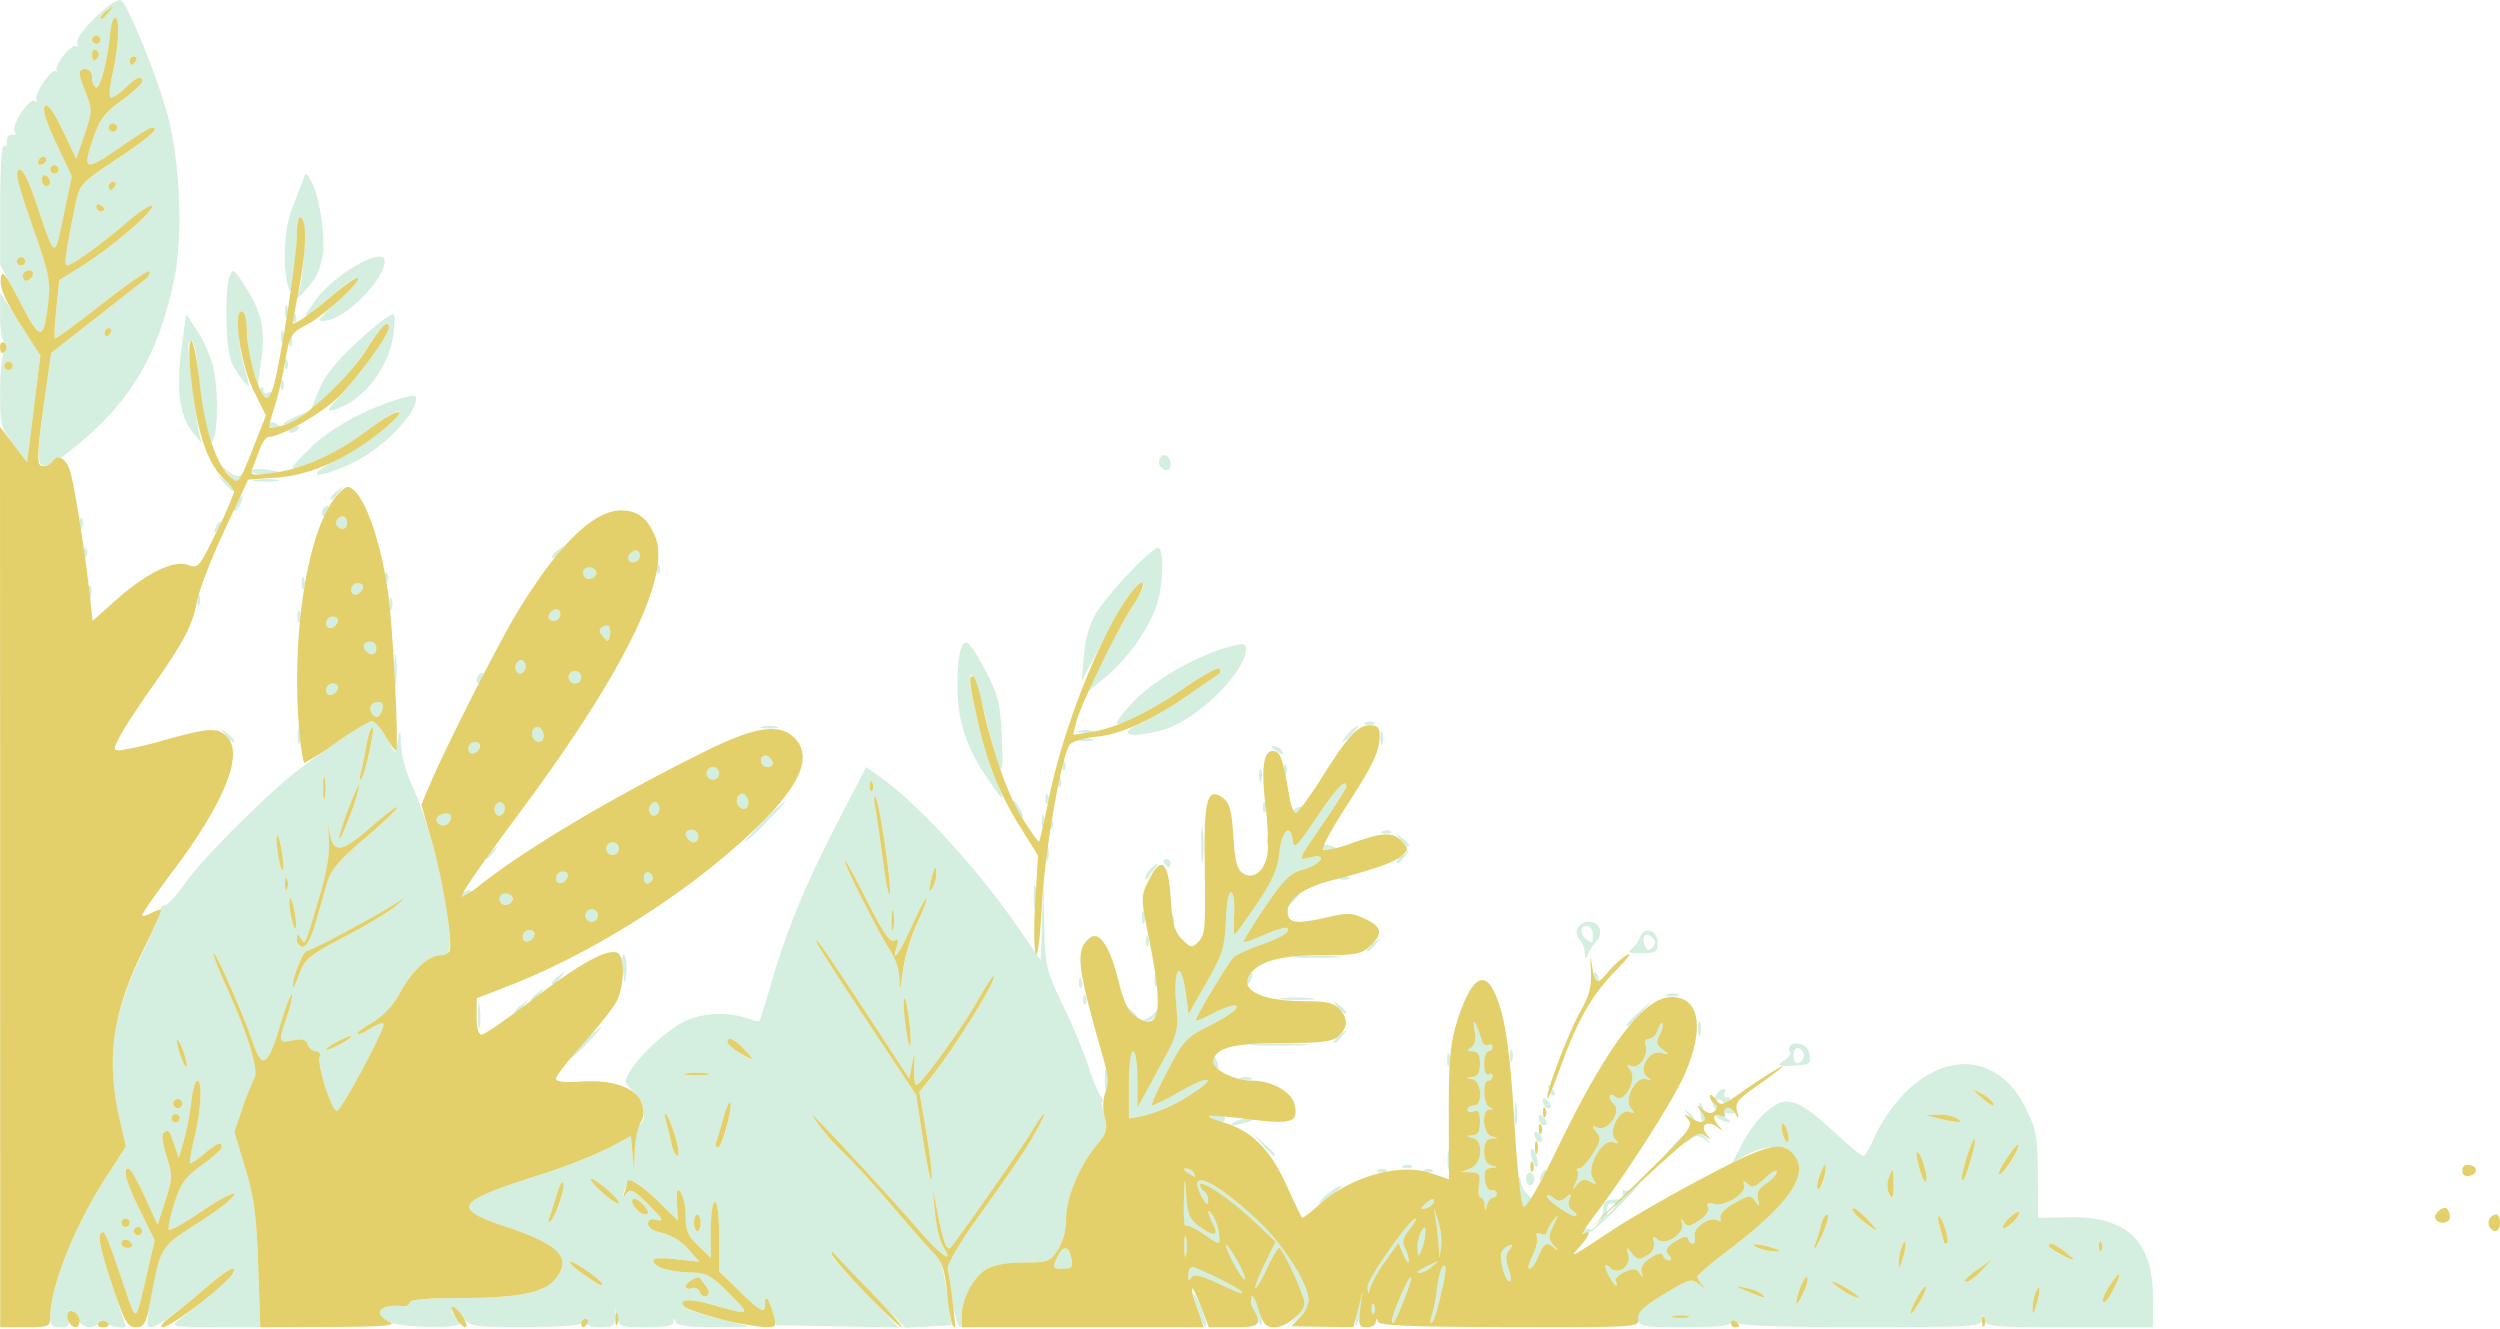 <svg xmlns="http://www.w3.org/2000/svg" width="588.003" height="312.667" viewBox="0 0 588.003 312.667">
  <g id="g16948" transform="translate(-105.9 -5823.486)">
    <path id="path16952" d="M117.723,6133.412c0-7.267,5.693-21.532,13.264-33.236l4.54-7.018L134,6086.44c-3.119-13.714-1.724-24.078,5.156-38.286,2.488-5.137,4.484-9.893,4.437-10.569a1.122,1.122,0,0,1,1.116-1.23c.661,0,2.82-2.349,4.8-5.221,3.317-4.816,16.033-17.756,24.339-24.767,5.208-4.4,18.273-13.274,19.536-13.274.606,0,2.078,1.655,3.272,3.679l2.171,3.679.63-2.942c.566-2.646.641-2.525.745,1.21a29.143,29.143,0,0,0,2.538,9.341c3.411,7.307,7.175,21,8.351,30.384,1.051,8.38.842,9.71-1.524,9.71-2.8,0-6.5,3.343-9.422,8.514a18.95,18.95,0,0,1-6.784,7.378c-2.109,1.186-3.634,2.359-3.386,2.606s1.608-.309,3.024-1.236,2.809-1.453,3.1-1.166c.731.73-10.114,20.805-11.151,20.643-1.142-.178-4.464-11.267-3.852-12.86a.865.865,0,0,0-.855-1.264,2.434,2.434,0,0,1-1.95-1.6c-.453-1.181-1.373-1.443-3.547-1.008-3.409.682-3.447.524-1.349-5.633.872-2.559,1.381-4.858,1.131-5.107s-1.432,2.839-2.627,6.863c-2.982,10.047-4.344,10.944-6.548,4.311-2.1-6.33-9.218-22.351-9.25-20.828a47.909,47.909,0,0,0,3.058,7.866c5.044,11.083,7.631,19.493,6.577,21.376a67.361,67.361,0,0,0-2.824,7.169l-1.9,5.509,2.557,8.483c2.08,6.9,2.651,11.191,3.06,22.985l.5,14.5-10.692-.03c-9.725-.03-10.514-.165-8.725-1.506,5.535-4.151,13.261-10.842,13.267-11.491,0-1.567-1.709-.507-8.351,5.14-7.366,6.263-10.953,8.57-11.883,7.64-.32-.318-.064-3.158.565-6.311,2.552-12.782,2.231-12.27,11.3-18.07,4.6-2.944,8.372-5.918,8.372-6.608s-3.34,1.02-7.421,3.8-7.656,4.822-7.943,4.534.278-3.071,1.262-6.186c1.5-4.747,2.543-6.207,6.468-9.028,2.576-1.85,4.684-3.765,4.684-4.255,0-1.438-1-1.05-4.161,1.607-1.633,1.374-3.116,2.351-3.3,2.171s.3-2.963,1.072-6.185c1.579-6.616,1.891-13.233.623-13.233-.465,0-1.109,2.323-1.43,5.162a65.061,65.061,0,0,1-1.751,9.1l-1.167,3.933-.979-2.95c-1.206-3.632-1.33-3.782-2.521-3.046-.6.368-.364,2.446.61,5.493,1.466,4.585,1.449,5.269-.256,10.569l-1.824,5.666-3.03-6.634c-1.666-3.649-3.362-6.636-3.768-6.637-1.508,0-.641,3.195,2.694,9.943l3.431,6.942-1.52,6.551c-3.166,13.641-2.592,13.241-5.76,4.019-4.531-13.195-4.491-13.108-5.518-12.082-.608.608.285,4.612,2.495,11.169,1.893,5.622,3.442,10.356,3.442,10.52,0,.785-3.667.172-4.608-.77-.771-.77-1.254-.77-1.73,0-1.1,1.783-4.215,1.2-4.762-.9-.282-1.081-1.05-1.966-1.7-1.966-.706,0-.981.8-.676,1.966.41,1.564.038,1.967-1.851,1.967-1.811,0-2.367-.529-2.367-2.252ZM136.9,6116a2.109,2.109,0,0,0-1.533-.983.958.958,0,0,0-.926.983c0,.541.69.983,1.534.983S137.23,6116.539,136.9,6116Zm2.458-2.95a.983.983,0,1,0-.983.984A.986.986,0,0,0,139.354,6113.048Zm-2.95-1.966a.984.984,0,1,0-.983.983A.985.985,0,0,0,136.4,6111.082Zm11.8-24.581a.984.984,0,1,0-.983.983A.985.985,0,0,0,148.2,6086.5Zm.44-4.017a1.1,1.1,0,1,0-.357,1.507A1.1,1.1,0,0,0,148.643,6082.484Zm.435-11.606c-.606-1.737-1.274-2.987-1.484-2.777s.115,1.8.719,3.542,1.273,2.987,1.483,2.777S149.685,6072.616,149.078,6070.878Zm39.438-3.6c0-.27-1.327.2-2.949,1.034s-2.95,1.746-2.95,2.017,1.327-.2,2.95-1.034,2.949-1.746,2.949-2.017Zm-1.454-23.515c5.132-2.686,10.546-5.942,12.03-7.235,2.427-2.115,2.451-2.193.241-.781-5.24,3.349-20.211,11.4-21.229,11.41-.591.007-1.586,1.726-2.213,3.816-1.58,5.276-1.285,6.38.429,1.607,1.276-3.552,2.318-4.407,10.744-8.817Zm-6.907-3.228c.887-3.109,2.116-7.385,2.732-9.5.863-2.963,2.884-5.339,8.78-10.324,4.212-3.562,7.66-6.845,7.662-7.3s-2.874,1.7-6.389,4.79c-7.03,6.172-8.836,6.2-9.649.134-.231-1.716-.249-.773-.041,2.1.264,3.649-.384,7.786-2.158,13.765-3.72,12.538-3.345,11.687-4.414,10-.768-1.215-.917-1.171-.93.273a1.582,1.582,0,0,0,1.39,1.721c.868,0,2.021-2.16,3.016-5.654Zm-4.967-2.649c-.372-1.973-.87-3.391-1.11-3.151s-.134,2.051.234,4.025.87,3.391,1.11,3.15S175.555,6039.858,175.188,6037.885Zm-1.753-7.675c-.271-.676-.5-.123-.5,1.229s.223,1.905.5,1.229a3.817,3.817,0,0,0,0-2.458Zm-1.241-6.539c-.361-2.253-.861-3.89-1.113-3.638s-.149,2.287.23,4.524.879,3.873,1.113,3.638.134-2.27-.226-4.524Zm18.2-15.338c-.082-1.489-4.729,10.594-4.729,12.29,0,.812,1.076-1.4,2.391-4.916A47.118,47.118,0,0,0,190.4,6008.333Zm-8.07-1.721c-.234-1.216-.426-.221-.426,2.213s.193,3.429.426,2.212a14.035,14.035,0,0,0,0-4.425Zm10.493-6.443c.783-3.356,1.077-5.889.655-5.628s-1.047,2.144-1.389,4.184-.906,4.815-1.257,6.167-.368,2.215-.037,1.919,1.242-3.285,2.025-6.642Zm4.791,134.294c-4.221-2.035-2.436-4.315,2.949-3.768.947.1,1.722-.295,1.722-.87,0-.68,4.139-1.045,11.854-1.045,13.732,0,19.884-1.247,22.49-4.559,3.822-4.86.928-7.96-11.244-12.043-13.522-4.536-12.711-5.891,7.38-12.337a127.474,127.474,0,0,0,16.418-6.4l5.112-2.767.371,4.057c.346,3.775.383,3.7.543-1.048.093-2.807.614-5.377,1.155-5.711,1.811-1.12,1.008-5.479-1.425-7.734-2.375-2.2-2.384-2.273-.649-5.115,2.421-3.965,9.472-10.163,13.458-11.828a21.337,21.337,0,0,1,13.761-.368c1.462.556,2.808.86,2.991.677s1.43-4.117,2.77-8.742c3.968-13.694,8.447-24.278,18.135-42.849l4.233-8.115,3.106,2.209c9.244,6.575,23.21,21.84,32.954,36.019l4.983,7.25.323-9.708.324-9.707.2,10.6c.2,10.3.331,10.864,4.51,19.665a150.809,150.809,0,0,1,6.029,14.468,33.516,33.516,0,0,0,2.7,6.637c.535.676.734,1.229.441,1.229s-.1,1.566.427,3.479c.855,3.092.665,3.828-1.707,6.637-4.075,4.827-7.257,12.442-7.275,17.415a14.122,14.122,0,0,1-1.96,7.374c-1.818,2.759-2.348,2.951-8.178,2.969-4.331.015-7.061.562-8.947,1.8-3,1.967-5.5,7.008-5.5,11.1,0,4.841-1.459,1.292-2.479-6.027l-1-7.211,6.185-8.688c10.875-15.275,11.688-16.469,14.443-21.224,1.489-2.568,2.486-4.67,2.215-4.67s-1.614,1.915-2.986,4.255c-1.951,3.329-17.257,25.232-18.957,27.127-.864.963-1.756-1.316-2.949-7.537l-1.274-6.638.533,5.9c.293,3.245,1.17,6.9,1.95,8.112,2.821,4.4-.6,2.075-5.7-3.878-4.764-5.558-19.013-21.087-23.733-25.865-1.8-1.822-1.794-1.75.089.983a57.375,57.375,0,0,0,6.144,6.883c2.261,2.163,7.483,7.915,11.6,12.782s8.37,9.566,9.441,10.442c1.419,1.16,2.241,3.7,3.023,9.341l1.074,7.747-5.43.3-5.43.3-8.622-8.763c-4.742-4.819-8.622-8.486-8.622-8.147s3.532,4.268,7.849,8.733l7.849,8.118-14.425-.272-14.425-.272-.961-3.442q-.963-3.444-1.363-1.72c-.591,2.54-1.34,2.193-6.438-2.984l-4.634-4.7v-8.078c0-4.73-.407-8.078-.983-8.078-.558,0-.984,2.847-.984,6.575v6.575l-2.95-2.826c-2.321-2.224-2.952-3.677-2.965-6.821a13.326,13.326,0,0,0-.968-5.47c-1.062-1.643-1.278-.9-1.008,3.442l.182,2.949-4.783-4.67c-5.1-4.977-6.607-5.6-7.561-3.115-.892,2.325-.692,3.067.375,1.394.777-1.218,1.664-.754,5.09,2.662,3.23,3.219,3.671,4.011,1.993,3.572-1.513-.4-2.155-.123-2.155.917,0,.9,1.29,1.722,3.294,2.1a12.342,12.342,0,0,1,6.042,3.7l2.749,3.085-5.612-.579c-4.025-.416-5.5-.258-5.232.558.481,1.443,4.032,2.442,9.12,2.568,3.4.084,4.66.8,8.762,4.964,5.22,5.3,5.314,5.253-4.813,2.4-2.847-.8-5.226-1.008-5.739-.5-1.227,1.227.1,1.866,8.352,4.029l7.166,1.877-8.521.054c-5.94.038-8.672-.318-9.018-1.174-.4-.984-.511-.984-.573,0-.053.847-2.039,1.229-6.4,1.229-5.775,0-6.359-.192-6.748-2.213l-.427-2.212-.134,2.212c-.111,1.855-.7,2.213-3.633,2.213-2.083,0-3.253-.4-2.891-.984.334-.54.137-.983-.434-.983a1,1,0,0,0-1.041.953c0,.568-5.267.95-13.021.946-12.964-.008-13.031-.019-15.205-2.674-1.2-1.466-2.2-2.139-2.22-1.5a2.191,2.191,0,0,0,.949,1.779,2.11,2.11,0,0,1,.983,1.532c0,1.273-13.737,1.044-16.469-.274Zm74.315-8.474c-.685-.9-1.306-1.754-1.382-1.9-.346-.675-3.369,1.08-3.369,1.954,0,.541.627.743,1.393.449a1.543,1.543,0,0,1,1.96.94c.312.811,1.033,1.186,1.6.833.707-.436.641-1.162-.208-2.274Zm-24.415-.533c0-.8-7.041-5.694-7.516-5.22-.275.277,1.182,1.649,3.243,3.049,3.826,2.6,4.273,2.827,4.273,2.171Zm23.176-14.374c0-1.082-.349-1.967-.773-1.967s-.772.885-.772,1.967.349,1.966.772,1.966S270.687,6112.164,270.687,6111.082Zm-33.029-5.228c.66-2.064.967-3.986.681-4.271s-.944.961-1.466,2.77-1.283,4.172-1.691,5.254c-.505,1.337-.42,1.652.268.983a16.01,16.01,0,0,0,2.209-4.736Zm20.668,2.7a5.719,5.719,0,0,0-1.522-2.084c-1.894-1.894-3.147-.9-1.447,1.147,1.227,1.479,2.969,2.028,2.969.937Zm-9.771-5.414c-4.4-3.693-5.171-2.915-.893.908,1.809,1.616,3.51,2.711,3.781,2.432S250.414,6104.7,248.555,6103.14Zm75.2-13.411-1.606-9.422,2.81-3.54c5.87-7.393,15.923-23.7,14.613-23.7-.26,0-1.912,2.544-3.674,5.653-3.824,6.752-13.359,19.911-14.427,19.911-.416,0-.665-1.88-.552-4.179.2-4.02.179-4.047-.476-.737l-.682,3.441-7.743-11.8c-12.2-18.587-13.845-20.979-14.2-20.636-.182.178,5.044,8.414,11.614,18.3l11.945,17.981,1.659,10.751c.913,5.913,1.808,9.995,1.991,9.071s-.392-5.921-1.275-11.1Zm-59.014,1.1c-1.419-4.715-3.261-7.639-2.108-3.345.365,1.352.927,3.675,1.252,5.162s.957,2.7,1.4,2.7.2-2.035-.548-4.522Zm12.118-2.509c1.411-6.109.736-7.636-.82-1.857-.607,2.252-1.347,4.73-1.645,5.507s-.13,1.414.377,1.414,1.446-2.279,2.088-5.064Zm-4.5-12.344a17.646,17.646,0,0,0-4.916-.015c-1.495.226-.506.417,2.2.424s3.927-.177,2.718-.411Zm8.589-5.7c-2.292-2.441-3.933-3.151-3.933-1.7,0,.675,4.782,4.069,5.826,4.134.23.015-.622-1.08-1.893-2.432Zm38.8-6.845c-.381-3.044-.9-5.331-1.145-5.082s-.142,2.945.237,5.99.9,5.331,1.146,5.081S320.12,6066.477,319.741,6063.432Zm1.8-22.556c1.482-3.192,2.531-5.967,2.33-6.168s-1.753,2.743-3.451,6.541c-2.926,6.544-4.983,9.335-3.548,4.815.432-1.362.3-1.865-.382-1.443-1.254.774-2.674-1.329-7.9-11.708-2.18-4.326-3.982-7.49-4.005-7.031-.055,1.156,8.622,18.244,10.89,21.44a13.928,13.928,0,0,1,2,6.391c.119,3.14.249,2.864.761-1.627a44.091,44.091,0,0,1,3.311-11.211Zm-5.487-2.789c-.234-1.223-.437-.454-.448,1.709s.182,3.164.428,2.224a11.107,11.107,0,0,0,.037-3.933Zm-2.117-16.738c-.866-5.472-1.846-10.2-2.178-10.5s-.346.777-.037,2.4,1.149,7.375,1.855,12.783,1.428,8.805,1.606,7.55-.385-6.76-1.253-12.232Zm12.222,7.713c.037-2.515-.543-1.73-1.351,1.885-.483,2.154-.391,2.552.338,1.475a7.157,7.157,0,0,0,1.012-3.36Zm-15.045-21.406c-.312-.784-.547-.551-.594.6-.045,1.036.189,1.617.516,1.29a1.979,1.979,0,0,0,.078-1.885ZM388.15,6133.3c-1.961-5.157-2.047-7.876-.1-3.1,1.09,2.672,1.784,5.056,1.542,5.3s-.891-.747-1.443-2.2Zm12.845-1.174c-.694-1.92-1.045-3.708-.778-3.974s1.014,1.124,1.663,3.089c1.537,4.656.76,5.433-.885.885Zm9.488,1.51c1.217-1.387,2.213-3.126,2.213-3.864,0-1.67-5.2-12.788-5.976-12.788-.312,0-1.606,2.211-2.872,4.913s-2.472,4.743-2.681,4.534.774-2.752,2.185-5.651l2.566-5.271-5.3-4.971c-5.573-5.226-12.5-9.842-12.5-8.328a2.083,2.083,0,0,0,.983,1.5,2.832,2.832,0,0,1,.944,2.27c-.037,1.12-.522.773-1.518-1.065-3.716-6.85,2.8-4.08,13.129,5.58,6.142,5.744,12.026,15.077,12.026,19.071,0,1-1.216,2.9-2.7,4.207l-2.7,2.384Zm14.207.555a17.691,17.691,0,0,1,.788-4.425c.623-1.946.787-2.048.787-.491a17.729,17.729,0,0,1-.787,4.424c-.624,1.947-.788,2.049-.788.492Zm66.394-.439c-.4-1.523.833-2.71,6.031-5.815,6.169-3.687,6.639-3.814,8.5-2.292,1.082.886,1.414.981.738.212a4.938,4.938,0,0,1-1.23-2.1c0-.384,3.208-3.131,7.129-6.1,13.942-10.568,18.939-17.429,15.981-21.943-.837-1.279-2.066-2.374-2.73-2.434a15.524,15.524,0,0,0-9.179,2.039l-3.056,1.772,2.362-4.555c2.908-5.607,7.469-9.963,10.431-9.963,2.728,0,5.567,1.87,12.189,8.033,2.806,2.612,5.461,4.747,5.9,4.745s1.6-1.969,2.593-4.372a39.628,39.628,0,0,1,5.861-8.987c10.257-11.652,23.281-10.8,29.646,1.941,2.618,5.239,2.9,6.74,2.95,15.894l.059,10.109,7.374-.141c13.643-.259,19.665,5.62,19.665,19.2v6.675H592.7c-17.833,0-19.633-.155-20.042-1.721-.42-1.607-.457-1.609-.564-.022-.1,1.568-2.295,1.7-28.295,1.709-19.232.008-28.6-.336-29.5-1.082-.967-.8-1.317-.8-1.317.011,0,.748-3.444,1.1-10.7,1.1-9.775,0-10.744-.166-11.2-1.914Zm11.824-.731a8.08,8.08,0,0,0-3.441,0c-.947.248-.171.45,1.72.45S503.854,6133.266,502.908,6133.018Zm55.925-6.9c-.5-.5-3.569,4.939-3.563,6.3,0,.433.911-.7,2.02-2.52s1.8-3.519,1.543-3.778Zm26.746.693c0-.9-.3-.713-.816.492a11.5,11.5,0,0,0-.816,3.933c.037,1.581.182,1.484.816-.492A17.822,17.822,0,0,0,585.579,6126.813Zm-55.1-.245c.632-1.487.79-2.7.353-2.7s-1.294,1.616-1.9,3.592c-1.208,3.936-.275,3.4,1.548-.888Zm72.451.294c2.126-4.111,1.848-5.019-.467-1.523a14.331,14.331,0,0,0-1.959,3.687c0,1.524.975.642,2.426-2.164Zm-82.617,1a9.876,9.876,0,0,0-3.883-1.484c-2.761-.533-2.729-.479.491.839,4.232,1.733,4.57,1.8,3.393.645Zm20.428-1.056c-4.174-2.545-5.541-2.542-1.7,0a12.727,12.727,0,0,0,3.933,1.957c.541,0-.465-.881-2.236-1.96Zm31.316-4.577,2.384-2.614-3.2,2.308c-3.324,2.4-3.748,2.92-2.383,2.92C569.306,6124.847,570.744,6123.671,572.055,6122.233ZM554.115,6116c0-.9-.3-.713-.816.491a11.509,11.509,0,0,0-.816,3.933c.037,1.581.182,1.485.816-.491A17.788,17.788,0,0,0,554.115,6116Zm37.531,1.966c-2.38-1.861-3.933-2.456-3.933-1.506,0,.475,5.024,3.381,5.9,3.412.272.011-.614-.848-1.966-1.906Zm-68.827-.983c-3.362-1.077-5.947-1.077-3.442,0a11.509,11.509,0,0,0,3.933.816C524.891,6117.775,524.795,6117.614,522.819,6116.981Zm77.365-1.168c-.312-.784-.547-.551-.6.594-.04,1.037.19,1.618.517,1.291a1.982,1.982,0,0,0,.078-1.885Zm-65.228-3.011c.841-2.028,1.156-3.687.7-3.687s-1.094,1.065-1.421,2.367-.887,3.182-1.246,4.179c-1.148,3.188.381.964,1.966-2.859Zm28.705.492a10.119,10.119,0,0,0-1.564-3.621c-.5-.513-.471.569.07,2.451.532,1.853.967,3.483.967,3.621s.267.253.6.253S564.029,6114.781,563.661,6113.294Zm-18.709-3.186c-1.549-1.616-3.053-2.7-3.341-2.414-.468.468,4.661,5.231,5.728,5.318.237.019-.838-1.287-2.387-2.9Zm35.879-1.364c0-.5-.885-.116-1.967.863a6.21,6.21,0,0,0-1.966,2.6c0,.451.885.063,1.966-.863A5.648,5.648,0,0,0,580.831,6108.744Zm-29.56-7.249c-.056-3.2-.179-3.4-.953-1.474-.79,1.967-.4,5.161.628,5.161.212,0,.357-1.659.324-3.687Zm-16.363-.983c.719-3.743.145-3.9-1.109-.3-.575,1.649-.677,3-.227,3s1.052-1.216,1.337-2.7Zm23.32-3.655c-1.545-4.064-2.11-2.535-.728,1.968.652,2.127,1.32,3.175,1.483,2.331A10.315,10.315,0,0,0,558.228,6096.857Zm11.355-1.063c1.177-4.639.932-5.869-.432-2.165-1.421,3.857-2.276,8.137-1.463,7.325a18.426,18.426,0,0,0,1.9-5.161Zm9.557.39c2.559-4.481,1.472-4.419-1.477.085-1.388,2.12-2.018,3.659-1.4,3.419s1.913-1.816,2.876-3.5Zm-52.88-6.734c-.368-1.163-.892-1.893-1.162-1.623s-.19,1.443.178,2.606.892,1.894,1.163,1.623S526.628,6090.613,526.26,6089.45Zm39.821-2.95a9.387,9.387,0,0,0-4.424-.852l-2.95.1,2.95.75a33.655,33.655,0,0,0,4.424.852C567.392,6087.442,567.392,6087.349,566.081,6086.5Zm8.361-3.927a8.091,8.091,0,0,0-2.762-2.022c-2.044-.99-2.035-.938.164.978,2.505,2.182,3.564,2.608,2.6,1.044Zm-141.1,51.368c0-1.462,3.74-10.077,4.374-10.077.5,0-3.166,9.933-3.966,10.733-.227.226-.409-.069-.409-.656Zm9.3-.982a37.624,37.624,0,0,0,1.228-6.42c.309-2.585.989-4.963,1.511-5.285.585-.362.688.684.271,2.732-1.3,6.357-2.562,10.693-3.117,10.693-.309,0-.26-.774.108-1.72Zm-14.144-1.8c.048-1.145.278-1.378.594-.594a1.983,1.983,0,0,1-.078,1.885c-.327.326-.559-.255-.517-1.291Zm-36.369-5.948c-4.16-1.9-5.49-2.151-6.1-1.161-.526.851-.731.58-.625-.825s.633-1.91,1.6-1.539c3.429,1.316,10.94,5.177,10.94,5.624C397.947,6127.909,398.47,6128.1,392.136,6125.208Zm35.422.968c-.1-1.84,9.925-16.078,11.321-16.078.278,0-.4,1.154-1.51,2.564-1.513,1.923-1.776,3.011-1.055,4.359a7.691,7.691,0,0,1,.918,3.091c-.037.711-.583.033-1.24-1.5l-1.2-2.8-3.066,4.274a27.84,27.84,0,0,0-3.563,6.24c-.468,1.856-.5,1.848-.609-.146Zm56.949-2.248c-1.352-2.526-1.294-3.683.115-2.274,1.844,1.844,4.992-.377,4.27-3.012-.556-2.03-.508-2.051.845-.368,1.239,1.54,1.725,1.608,3.535.492a2.9,2.9,0,0,0,1.642-3.071c-.36-1.4-.174-1.543.875-.671,1.864,1.546,6.467-1.48,5.736-3.771-.406-1.274-.308-1.345.427-.314.788,1.1,1.407,1.035,3.584-.391,1.549-1.015,2.411-2.3,2.1-3.118-.386-1.006,0-1.229,1.339-.8,2.472.785,7.77-2.464,7.173-4.4-.368-1.189-.2-1.237.845-.248s1.832.718,4.056-1.413c1.516-1.452,2.756-2.125,2.756-1.495s-1.118,1.876-2.484,2.771c-1.787,1.172-2.333,2.211-1.947,3.71.475,1.842.4,1.893-.656.442-1.1-1.515-1.479-1.477-4.936.492-2.175,1.239-3.542,2.668-3.263,3.412s.037,1-.585.622c-1.8-1.111-5.976,1.725-5.457,3.705.5,1.915-.914,2.5-1.535.633-.256-.774-1.226-.578-3.049.616-2.1,1.376-2.431,2.039-1.55,3.1.723.87.757,1.35.1,1.35a1.659,1.659,0,0,1-1.4-1.134c-.26-.778-1.191-.6-2.972.566-1.676,1.1-2.408,2.283-2.069,3.346.433,1.357.349,1.4-.48.228s-1.482-1.2-3.59-.242c-1.421.648-2.312,1.618-1.979,2.157s.373.979.09.979-.974-.856-1.533-1.9Zm-88.376-3.165c-2.823-5.29-2.163-5.951.756-.757,1.233,2.193,2.055,4.174,1.826,4.4S397.323,6123,396.131,6120.763Zm63.4,1.871c-.986-3.679-.7-5.411.994-6.062,1.341-.515,1.407-.369.389.857-.914,1.1-.962,2.233-.19,4.447.57,1.634.668,2.971.219,2.971s-1.084-1-1.41-2.213Zm-20.2-.112a24.187,24.187,0,0,1,2.868-1.529c2.317-1.1,2.349-1.084.549.358-1.566,1.255-4.766,2.352-3.417,1.171Zm-85.624-1.181c0-1.2,2.081-4.36,2.869-4.36.459,0,1.046,1.106,1.3,2.458.393,2.061.093,2.458-1.852,2.458-1.278,0-2.322-.25-2.322-.556Zm112.627-2.482c.864-1.672,1.341-3.64,1.059-4.375-.331-.863,0-1.142.912-.789.783.3,1.424.141,1.424-.354a7.005,7.005,0,0,1,1.523-2.809c1.382-1.733,1.387-1.628.056,1.131s-1.309,3.219.2,4.91c.915,1.027,1.023,1.319.237.647-2.081-1.784-2.625-1.548-3.982,1.727-.672,1.623-1.622,2.95-2.111,2.95s-.182-1.367.682-3.038Zm-81.9-2.37c0-2.163.212-2.932.447-1.709a10.346,10.346,0,0,1-.037,3.933c-.245.94-.438-.06-.428-2.223Zm54.9.492a8.21,8.21,0,0,1,.9-3.933c.787-1.217.944-1.131.9.492a13.085,13.085,0,0,1-.9,3.933C439.452,6119.273,439.376,6119.232,439.327,6116.981Zm4.979-.123c-.082-1.42-.368-4.074-.635-5.9l-.489-3.319,1.035,3.3a15.859,15.859,0,0,1,.636,5.9l-.4,2.6Zm-55.483-3.234c-1.924-1.306-3.756-2.117-4.07-1.8s-.49-2.267-.39-5.737c.178-6.193.19-6.215.542-1.179.309,4.378.793,5.44,3.316,7.236,3.344,2.381,4.493,2.023,2.922-.91-1.409-2.635-1.315-4.129.108-1.678,1.008,1.736,1.986,6.445,1.34,6.445a36.173,36.173,0,0,1-3.767-2.374Zm89.369-.756a.967.967,0,0,1,1.32-.339c1.19.736,3.485-2.421,3.485-4.794,0-1.531.632-2.073,2.459-2.106,1.631-.03,2.348-.525,2.13-1.475-.178-.786,0-1.094.419-.683s1.885-.242,3.277-1.45-.481.926-4.162,4.743-7.313,6.94-8.069,6.94-1.142-.376-.858-.835Zm7.127-5.064c.813-.979.761-1.311-.208-1.311a1.308,1.308,0,0,0-1.3,1.311c0,.721.093,1.311.208,1.311A6.147,6.147,0,0,0,485.319,6107.8Zm-12.387-.039c-1.751-1.15-3.189-2.477-3.2-2.949s.651-.307,1.462.366c1.178.977,1.777.973,2.972-.019,1.262-1.046,1.394-.972.84.471a2.049,2.049,0,0,0,.687,2.544c.739.456,1.135,1.021.881,1.254s-1.9-.517-3.646-1.667Zm-32.706-.037a5.446,5.446,0,0,1,1.474-1.564c.851-.706,1.475-.8,1.475-.226,0,.549-.663,1.253-1.475,1.564S440.226,6107.915,440.226,6107.728Zm14.863-.827c-.063-.946-.48-1.721-.928-1.721s-.617-1.327-.379-2.949c.375-2.556.122-2.959-1.891-3.013l-2.324-.062,2.212-.889c2.8-1.125,3.164-6.459.492-7.158-1.639-.428-1.639-.455,0-.563,1.245-.083,1.721-.959,1.721-3.169,0-2.312-.361-2.917-1.475-2.489-.811.311-1.475.137-1.475-.387s.663-.952,1.475-.952c2.2,0,1.972-5.625-.245-6.2-1.639-.428-1.639-.455,0-.564,1.23-.081,1.72-.953,1.72-3.063,0-2.148-.467-2.954-1.72-2.965-1.377-.011-1.447-.189-.35-.884.942-.6,1.191-1.9.793-4.164-.568-3.225.267-2.023,1.68,2.421.312.981,1.012,1.508,1.556,1.171s.991-.143.991.43a1.017,1.017,0,0,1-.984,1.041c-.541,0-.983,1.353-.983,3.008,0,1.755.409,2.755.983,2.4.541-.334.984-.139.984.433a1.017,1.017,0,0,1-.984,1.042c-1.43,0-1.207,5.645.246,6.231.983.4.983.512,0,.574-1.966.124-1.525,5.756.491,6.283,1.639.428,1.639.455,0,.563-1.22.081-1.72.95-1.72,2.992,0,1.914.576,3.028,1.72,3.327,1.585.414,1.58.459-.066.564-1.348.086-1.71.777-1.475,2.818.175,1.521.849,2.6,1.54,2.458.676-.135,1.229.2,1.229.737a.953.953,0,0,1-.911.984c-.5,0-1.114.774-1.361,1.72-.429,1.639-.455,1.639-.564,0Zm8.981.508c-.75-.26-1.177-2.023-1.1-4.523.089-2.674.29-3.257.587-1.677a6.406,6.406,0,0,0,1.814,3.441c1.572,1.18.524,3.393-1.306,2.759Zm-47.522-1.6c1.309-1.612,5-4.05,5-3.3a17.5,17.5,0,0,1-3.2,2.68c-1.977,1.448-2.664,1.685-1.8.623Zm59.97-4.184c.551-1.145.723-2.362.382-2.7s-.142-.621.445-.621,2.032-1.561,3.212-3.469c1.832-2.964,1.95-3.707.817-5.1-1.153-1.418-1.1-1.547.393-.987,2.292.86,5.535-3.739,3.835-5.439-1.635-1.635-1.391-3.16.286-1.77,2.029,1.684,5.208-4.285,3.425-6.434-.96-1.158-.894-1.315.353-.836,1.791.687,4.1-2.879,3.271-5.047-.305-.8.056-1.4.841-1.4.758,0,1.67-.918,2.026-2.041s.864-1.823,1.13-1.559-.038,1.441-.66,2.613c-.945,1.766-.832,2.362.658,3.477,1.684,1.259,1.659,1.31-.386.795-2.859-.72-5.507,4.069-3.167,5.727,1.152.817,1.1.9-.294.455-2.4-.773-5.337,4.778-3.617,6.85.961,1.158.893,1.315-.365.832-2.188-.839-5.031,4.631-3.35,6.447.936,1.013.839,1.155-.478.694-2.492-.874-6.341,5.949-4.773,8.461,1,1.6.92,1.7-.6.854-1.291-.723-2.082-.553-3.064.655-1.167,1.435-1.2,1.381-.323-.455Zm-11.711-.866c0-.811.443-1.475.984-1.475s.983.664.983,1.475-.442,1.475-.983,1.475S464.807,6101.567,464.807,6100.756Zm3.505-.78c.368-.97.919-1.515,1.222-1.213s0,1.1-.671,1.763c-.971.964-1.084.851-.55-.55Zm-83.147-.7c-.886-.573-1.008-.959-.305-.968a2.289,2.289,0,0,1,1.779.968c.755,1.221.414,1.221-1.475,0Zm45.045-.672a1.976,1.976,0,0,1,1.884.078c.327.327-.252.559-1.29.516C429.658,6099.156,429.425,6098.923,430.21,6098.609Zm10.815,0a1.978,1.978,0,0,1,1.885.078c.327.327-.253.559-1.29.516C440.474,6099.156,440.241,6098.923,441.025,6098.609Zm5.329-2.278c0-1.893.2-2.667.45-1.72a8.018,8.018,0,0,1,0,3.441C446.558,6099,446.354,6098.224,446.354,6096.331Zm-10.245,1.295a1.977,1.977,0,0,1,1.885.078c.327.326-.253.559-1.291.516C435.558,6098.173,435.325,6097.94,436.109,6097.626Zm30.174-1.295c-.368-1.163-.45-2.336-.179-2.606s.794.46,1.163,1.623.45,2.336.178,2.606S466.651,6097.494,466.283,6096.331Zm-63.494-3.687-2.384-2.7,2.7,2.384c2.527,2.228,3.155,3.024,2.383,3.024A17.176,17.176,0,0,1,402.789,6092.644Zm97.143-.287c2.6-2.956,5.547-3.407,7.335-1.121,1.163,1.485,1.119,1.516-.426.305-1.38-1.083-2.013-1.108-3.2-.126-.811.673-1.475.88-1.475.459s-1,.076-2.212,1.1l-2.213,1.866Zm-32.5-.614a2.707,2.707,0,0,1-.656-1.671c0-.616.458-.558,1.164.147.64.64.935,1.392.655,1.672A.845.845,0,0,1,467.43,6091.743Zm-5.3-6.227c0-2.434.193-3.429.426-2.213a14.032,14.032,0,0,1,0,4.425c-.234,1.217-.426.221-.426-2.212Zm-66.145,2.011a7.147,7.147,0,0,1,3.36-1.013c2.515-.019,1.73.543-1.885,1.351-2.154.482-2.552.391-1.474-.338Zm72.432.283a2.711,2.711,0,0,1-.655-1.671c0-.616.458-.558,1.163.147.641.64.935,1.392.655,1.672A.845.845,0,0,1,468.413,6087.81Zm35.061.008c.356-.356.1-1.352-.574-2.213-1.078-1.382-1.021-1.409.489-.225,1.539,1.206,1.559,3.084.037,3.084-.327,0-.3-.291.049-.646Zm-112.409-1.32c-1.194-.771-1.052-.956.737-.969,1.216-.007,2.212.428,2.212.969C394.014,6087.73,392.971,6087.73,391.065,6086.5Zm114.964.245c-.041-.405-.23-1.552-.418-2.548s-.071-1.538.264-1.2c.77.771,1.362,4.49.714,4.49-.267,0-.519-.332-.56-.738Zm4.172-.124c-1.058-.67-1.014-.945.23-1.422a1.578,1.578,0,0,0,.963-2.1c-.32-.828-.982-1.257-1.475-.953a1.174,1.174,0,0,0-.237,1.622c.389.63.2.785-.456.378-1.208-.747.536-4.531,2.089-4.531.443,0,.531.442.2.983s-.067.983.6.983.914.291.557.647-.133,1.266.495,2.022.734,1.3.238,1.2c-2.05-.39-2.775.153-1.4,1.044.811.524,1.033.953.492.953a5.411,5.411,0,0,1-2.295-.831Zm-138.8-7.943c0-4.618.409-7.91.983-7.91.557,0,.99,2.877,1,6.637v6.636l4.845-8.849c4.84-8.838,4.845-8.857,4.266-15.977-.679-8.361,1.2-10.165,2.266-2.169l.658,4.959,4.25-7.457c3.766-6.608,4.282-8.262,4.538-14.546.174-4.311.673-6.9,1.271-6.6.541.271.841,2.594.667,5.163s-.127,4.67.1,4.67,2.584-3.208,5.232-7.128c3.666-5.428,4.932-8.284,5.306-11.969.531-5.222,2.606-7.238,3.125-3.036.283,2.276.915,1.675,5.646-5.35s6.961-9.344,6.961-7.244c0,.368-2.139,3.8-4.754,7.62-6.928,10.13-6.8,9.807-3.654,9.018,4.26-1.069,2.565,1.649-1.79,2.871-3.024.848-4.56,2.366-8.953,8.84-2.917,4.3-5.147,7.972-4.957,8.163s2.443-.581,5.005-1.714,4.892-1.827,5.179-1.541c.87.87-1.074,2.108-6.232,3.968a36.546,36.546,0,0,0-6.115,2.683c-1.1.834-9.125,14.1-9.125,15.082,0,.234,1.752-.469,3.894-1.561a20.338,20.338,0,0,1,4.974-1.987c2.188,0-.312,2.087-5.851,4.883-5.274,2.662-5.991,3.451-9.811,10.794-2.266,4.357-3.839,7.921-3.494,7.921a56.3,56.3,0,0,0,6.933-3.526c3.468-1.939,6.305-3.066,6.305-2.5,0,1.537-10.89,7.608-15.043,8.388l-3.639.682Zm98,5.2a2.708,2.708,0,0,1-.655-1.671c0-.616.458-.558,1.163.147.641.64.935,1.393.656,1.672A.847.847,0,0,1,469.4,6083.875Zm.883-3.972c-.533-1.4-.42-1.514.551-.551.672.668.974,1.461.671,1.764s-.853-.244-1.222-1.213Zm-104.531-2.746c0-2.164.212-2.933.448-1.709a10.342,10.342,0,0,1-.038,3.933c-.245.94-.438-.061-.427-2.224ZM397.7,6077a3.792,3.792,0,0,1,2.458,0c.676.273.122.5-1.229.5S397.026,6077.27,397.7,6077Zm-6.3-2.832c-.319-.835-.364-1.737-.093-2.006s.725.414,1.013,1.517c.613,2.343-.067,2.705-.919.488Zm54.878-1.433c0-1.352.223-1.9.5-1.229a3.817,3.817,0,0,1,0,2.458c-.271.676-.5.123-.5-1.229Zm79.135.268c1.005-.735,1.717-1.538,1.581-1.785-.824-1.507.056-2.51,1.967-2.238a2.79,2.79,0,0,1,2.526,2.526c.338,2.383.335,2.386-4.6,2.654-3.008.163-3.139.06-1.475-1.157Zm4.777-1.251a1.935,1.935,0,0,0-1.229-1.721c-.731-.244-1.229.454-1.229,1.721s.5,1.964,1.229,1.721A1.937,1.937,0,0,0,530.194,6071.749Zm-69.164,0c0-1.352.224-1.9.5-1.229a3.817,3.817,0,0,1,0,2.458c-.271.676-.5.123-.5-1.229Zm-217.943-2.95a27.43,27.43,0,0,1,4.331-3.933c.272,0-1.236,1.77-3.348,3.933a27.339,27.339,0,0,1-4.333,3.933C239.466,6072.732,240.974,6070.962,243.087,6068.8Zm158.056.257a109.189,109.189,0,0,1,11.308,0c3.109.195.565.355-5.654.355s-8.763-.16-5.654-.355Zm18.436-.628a6.194,6.194,0,0,1,1.721-1.721c1.56-1.223,1.594-1.188.371.372-1.284,1.638-2.091,2.158-2.091,1.349Zm85.734-3.07c.037-1.623.241-2.167.49-1.211a5.612,5.612,0,0,1-.037,2.95c-.268.666-.474-.117-.453-1.739Zm-287.018-2.95c0-2.7.2-3.693.425-2.2a18.119,18.119,0,0,1,0,4.917c-.234,1.209-.418-.015-.411-2.718Zm270.111,2.15a24.6,24.6,0,0,1,3.2-3.2l3.2-2.888-2.888,3.195c-2.692,2.979-3.5,3.648-3.5,2.888Zm-113.073-1.331a6.521,6.521,0,0,0,2.287-1.7c.523-.695.669-.555.41.393a2.8,2.8,0,0,1-2.287,1.7C374.418,6063.78,374.3,6063.663,375.333,6063.227Zm-4.058-2.048c-1.224-1.559-1.189-1.594.371-.371,1.638,1.284,2.159,2.092,1.35,2.092a6.181,6.181,0,0,1-1.721-1.721Zm-144.412.366a6.177,6.177,0,0,1,1.721-1.72c1.559-1.223,1.594-1.189.371.371-1.284,1.638-2.091,2.158-2.091,1.349Zm193.574-1.349c-1.223-1.56-1.188-1.594.371-.371,1.638,1.284,2.159,2.091,1.35,2.091a6.169,6.169,0,0,1-1.721-1.72Zm-59.775-1.8c.048-1.145.278-1.378.594-.594a1.973,1.973,0,0,1-.078,1.885c-.328.327-.559-.254-.517-1.291Zm-129.866.2a6.2,6.2,0,0,1,1.72-1.72c1.56-1.223,1.595-1.189.372.371-1.284,1.638-2.092,2.159-2.092,1.349Zm176.716-.338a36.756,36.756,0,0,1,6.882-.008c2.04.213.612.391-3.173.4s-5.455-.17-3.709-.387Zm90.48-.925a3.794,3.794,0,0,1,2.459,0c.676.273.122.5-1.23.5S497.316,6057.6,497.992,6057.332Zm-138.314-2.872c.048-1.146.279-1.379.594-.594a1.97,1.97,0,0,1-.078,1.884c-.327.327-.559-.254-.517-1.29Zm17.777-.41c0-1.352.223-1.9.5-1.229a3.8,3.8,0,0,1,0,2.458c-.271.676-.5.123-.5-1.229Zm-141.743.612a6.182,6.182,0,0,1,1.721-1.72c1.559-1.224,1.594-1.189.371.371-1.284,1.638-2.092,2.158-2.092,1.349Zm16.667-3.29c-.271-2.284-.115-3.779.342-3.321s.679,2.327.49,4.154C252.877,6055.443,252.858,6055.423,252.379,6051.372Zm146.551,2.736a2.094,2.094,0,0,1,.972-1.526c.558-.344.722.05.387.925-.654,1.7-1.359,2.015-1.359.6Zm81.317-.713c.275-.721.63-1.311.784-1.311s.508.59.785,1.311-.075,1.311-.785,1.311S479.97,6054.116,480.247,6053.4Zm-69.272-4.984a72.015,72.015,0,0,1,9.341,0c2.568.2.467.369-4.67.369S408.407,6048.614,410.975,6048.411Zm67.676-.8a5.4,5.4,0,0,0-1.191-3.13c-1.594-1.593-.294-4.195,2.1-4.195,2.643,0,3.584,2.569,1.722,4.707a12.749,12.749,0,0,0-2.008,3.159c-.381,1.037-.565.876-.62-.541Zm1.889-4.375c0-1.093-.656-1.967-1.475-1.967-1.6,0-1.6,2.009,0,3.181C480.468,6045.479,480.54,6045.419,480.54,6043.235Zm9.073,3.488a7.364,7.364,0,0,0,2.046-2.824c1-2.655,4.121-1.658,4.121,1.315,0,2.171-.422,2.45-3.771,2.493-2.84.037-3.431-.207-2.4-.984Zm4.9-2.685c-1.5-1.5-2.61-.394-1.777,1.777.492,1.281.918,1.408,1.793.534s.871-1.425,0-2.312Zm-67.074,2.758a6.177,6.177,0,0,1,1.721-1.72c1.559-1.223,1.594-1.189.372.371-1.285,1.638-2.092,2.159-2.092,1.349Zm-52.034-2.169c.048-1.145.279-1.378.594-.594a1.98,1.98,0,0,1-.078,1.885c-.327.327-.559-.254-.516-1.291Zm-146.581-.819a1.562,1.562,0,0,1,1.557-1.557c1.736,0,1.434,2.117-.39,2.725-.642.214-1.167-.312-1.167-1.168ZM374.5,6039.3c0-1.352.223-1.906.5-1.23a3.8,3.8,0,0,1,0,2.458c-.271.676-.5.123-.5-1.229Zm6.8.409c.048-1.145.279-1.378.594-.594a1.98,1.98,0,0,1-.078,1.885c-.327.326-.559-.254-.516-1.291Zm-137.732-.9a1.475,1.475,0,1,1,1.475,1.475A1.48,1.48,0,0,1,243.577,6038.81Zm145.712-1.967c.037-1.622.241-2.167.49-1.21a5.612,5.612,0,0,1-.037,2.95c-.268.665-.473-.117-.453-1.74Zm-40.237-2.458c0-2.433.193-3.429.426-2.212a14.029,14.029,0,0,1,0,4.424c-.234,1.217-.426.222-.426-2.212Zm-125.589,1.051c-.727-1.176,1.123-2.342,2.432-1.533,1.1.68.378,2.449-1,2.449a1.968,1.968,0,0,1-1.433-.915Zm185.3.544a6.2,6.2,0,0,1,1.721-1.72c1.559-1.223,1.594-1.188.371.371-1.284,1.638-2.091,2.159-2.091,1.35ZM214.08,6034c0-.213.687-.65,1.526-.972.875-.336,1.269-.171.926.386-.578.935-2.451,1.382-2.451.586Zm22.615-3.956a1.561,1.561,0,0,1,1.557-1.557c.856,0,1.382.525,1.167,1.167C238.812,6031.477,236.7,6031.779,236.7,6030.043Zm20.648-.082c0-.9.476-1.48,1.057-1.286a1.311,1.311,0,0,1,0,2.572C257.819,6031.441,257.343,6030.862,257.343,6029.961Zm117.989-.207a4.326,4.326,0,0,1,1.721-2.377c1.592-1.248,1.613-1.2.279.617-.794,1.082-1.568,2.151-1.721,2.377s-.279-.053-.279-.618Zm46.028.026a1.982,1.982,0,0,1,1.885.077c.327.327-.253.559-1.291.517C420.809,6030.327,420.576,6030.094,421.36,6029.78Zm-32.923-7.686c0-3.786.182-5.214.395-3.174a37.642,37.642,0,0,1,0,6.883c-.219,1.745-.392.076-.387-3.71Zm-8.68,4.424c-.335-.54-.138-.983.433-.983a1.017,1.017,0,0,1,1.041.983c0,.541-.2.984-.433.984S380.091,6027.059,379.757,6026.518Zm-27.831-2.458c.037-1.622.241-2.167.49-1.21a5.6,5.6,0,0,1-.038,2.95c-.267.665-.473-.117-.453-1.74Zm82.4,2.087a6.183,6.183,0,0,1,1.721-1.72c1.559-1.223,1.594-1.189.372.371-1.285,1.638-2.092,2.158-2.092,1.349Zm-214.347-.983a6.18,6.18,0,0,1,1.721-1.721c1.559-1.223,1.594-1.188.371.372-1.284,1.637-2.091,2.158-2.091,1.349Zm28.514-2.087a1.475,1.475,0,1,1,1.475,1.475A1.48,1.48,0,0,1,248.493,6023.077Zm168.134-.4c0-.49.886-.66,1.967-.377s1.966.684,1.966.892-.885.376-1.966.376S416.627,6023.167,416.627,6022.677Zm-12.7-1.649c.048-1.145.278-1.378.594-.594a1.98,1.98,0,0,1-.078,1.885C404.112,6022.646,403.88,6022.065,403.923,6021.028Zm31.261-.164c-1.223-1.559-1.189-1.594.371-.371a6.174,6.174,0,0,1,1.721,1.721c0,.809-.807.288-2.092-1.35Zm-167.354.082c-1.131-1.131-.716-2.294.82-2.294a1.478,1.478,0,0,1,1.474,1.475c0,1.535-1.162,1.95-2.294.819Zm17.535-4.261a41.257,41.257,0,0,1,5.334-4.916c.271,0-1.688,2.212-4.351,4.916a41.378,41.378,0,0,1-5.334,4.917C280.743,6021.6,282.7,6019.389,285.365,6016.685Zm145.827,2.278a1.976,1.976,0,0,1,1.884.078c.327.327-.252.559-1.29.516C430.64,6019.51,430.408,6019.277,431.192,6018.963Zm-80.287-2.278c0-1.352.224-1.905.5-1.229a3.817,3.817,0,0,1,0,2.458c-.272.676-.5.123-.5-1.229Zm1.889.41c.048-1.146.279-1.379.6-.594a1.981,1.981,0,0,1-.078,1.884c-.328.327-.56-.254-.517-1.29Zm-144.127-.417c-.338-.544.1-1.263.968-1.6,1.883-.723,2.932.073,2.027,1.538a1.635,1.635,0,0,1-2.995.058Zm13.77-1.959a1.826,1.826,0,0,1,.271-2.138q.984-.984,1.7.171a1.826,1.826,0,0,1-.271,2.138Q223.15,6015.872,222.437,6014.719Zm36.38,0a1.826,1.826,0,0,1,.271-2.138q.984-.984,1.7.171a1.826,1.826,0,0,1-.271,2.138Q259.53,6015.872,258.817,6014.719Zm86.034-.984c-.579-1.081-.831-1.966-.561-1.966s.965.885,1.544,1.966.832,1.967.561,1.967S345.43,6014.817,344.851,6013.735Zm58.089-.573c.048-1.146.279-1.379.594-.594a1.979,1.979,0,0,1-.078,1.884c-.327.327-.559-.254-.516-1.29Zm6.8,1.17c0-.212.687-.65,1.526-.972.875-.336,1.27-.171.925.387-.577.934-2.451,1.382-2.451.585Zm-130.279-1.58c-.8-1.3.373-3.138,1.542-2.416,1.194.738,1.187,3.4,0,3.4a2.105,2.105,0,0,1-1.532-.983Zm72.345-1.557c.048-1.145.279-1.378.6-.594a1.983,1.983,0,0,1-.078,1.885c-.328.327-.56-.254-.517-1.291Zm-14.165-5.378c-4.647-7.054-6.565-13.205-6.547-21,0-7.138.815-10.625,2.324-10.137.608.2,2.6,3.265,4.417,6.818,2.913,5.68,3.36,7.572,3.705,15.661.451,10.6-.3,9.746-3.588-4.08-2.093-8.809-3.922-13.271-3.922-9.569,0,3.155,4.019,18.827,5.944,23.179a19.676,19.676,0,0,1,1.689,4.619c-.142.121-1.952-2.351-4.022-5.493Zm17.115,1.445c.048-1.145.278-1.378.594-.594a1.984,1.984,0,0,1-.078,1.885c-.327.326-.559-.254-.517-1.291Zm47.273-1.393c0-1.351.224-1.905.5-1.229a3.8,3.8,0,0,1,0,2.458c-.271.676-.5.123-.5-1.229Zm-129.943-.491a1.475,1.475,0,1,1,1.475,1.475A1.48,1.48,0,0,1,272.091,6005.378Zm135.765-1.065c.048-1.146.279-1.379.594-.594a1.971,1.971,0,0,1-.078,1.884c-.327.327-.559-.254-.516-1.29Zm-52.112-.984c.048-1.145.279-1.378.594-.594a1.981,1.981,0,0,1-.078,1.885c-.327.326-.559-.254-.516-1.291Zm-70.871-.983c0-1.736,2.117-1.434,2.725.389.215.642-.313,1.168-1.168,1.168A1.562,1.562,0,0,1,284.873,6002.346Zm-68.827-2.786A1.562,1.562,0,0,1,217.6,5998c1.736,0,1.433,2.117-.39,2.725-.642.214-1.168-.312-1.168-1.168Zm189.766.41c-.886-.573-1.008-.959-.305-.968a2.289,2.289,0,0,1,1.779.968c.754,1.221.414,1.221-1.475,0Zm-229.886-3.441c.037-1.623.241-2.168.49-1.211a5.612,5.612,0,0,1-.037,2.95c-.268.666-.474-.117-.453-1.739Zm254.624.491c0-1.352.223-1.9.5-1.229a3.817,3.817,0,0,1,0,2.458c-.271.676-.5.123-.5-1.229Zm-271.656-.737c-1.223-1.56-1.188-1.6.372-.372,1.638,1.285,2.159,2.092,1.349,2.092a6.187,6.187,0,0,1-1.72-1.72Zm72.394.737c-.8-1.3.374-3.138,1.542-2.416,1.195.738,1.187,3.4,0,3.4a2.1,2.1,0,0,1-1.532-.983Zm128.578.3a5.607,5.607,0,0,1,2.949.037c.666.269-.119.473-1.739.453s-2.167-.24-1.21-.49Zm63.154-1.285a7.769,7.769,0,0,1,2.271-1.967c.272,0-.308.885-1.287,1.967a7.756,7.756,0,0,1-2.272,1.966C421.461,5998,422.041,5997.118,423.02,5996.037Zm-51.588.018c-.721-.446.037-1.2,2.023-2.023a92.582,92.582,0,0,0,10.636-6.288c9.874-6.58,9.472-6.254,8.69-7.035-.377-.377-3.9,1.532-7.837,4.241-8.259,5.688-15.443,9.514-16.285,8.673-.319-.321,1.6-2.814,4.275-5.541,4.844-4.945,14.738-10.5,22.309-12.532,3.123-.836,3.687-.75,3.687.567,0,4.6-8.239,13.57-16.342,17.784C379.4,5995.561,372.719,5996.85,371.432,5996.055Zm-11.567-.7a5.621,5.621,0,0,1,2.95.037c.666.269-.119.473-1.74.453s-2.167-.24-1.21-.489Zm-74.745-.98a8.085,8.085,0,0,1,3.442,0c.946.248.171.45-1.722.45S284.174,5994.622,285.12,5994.374Zm142.14-.977a1.977,1.977,0,0,1,1.885.078c.327.326-.253.559-1.291.516C426.709,5993.944,426.476,5993.711,427.26,5993.4Zm-234.152-2.688a1.458,1.458,0,0,1,.782-1.9c1.705-.654,2.5.173,1.827,1.914-.68,1.772-1.926,1.765-2.609-.015Zm-10.492-4.916a1.562,1.562,0,0,1,1.557-1.557c.856,0,1.382.526,1.168,1.168C184.733,5987.227,182.616,5987.529,182.616,5985.793Zm16.037-5c0-3.245.189-4.454.408-2.686a26.772,26.772,0,0,1,0,5.9c-.223,1.478-.4.03-.4-3.213Zm167.187-3.1c2.412-4.782,5.557-10.406,6.987-12.5s2.32-4.083,1.974-4.425c-1.018-1.008-4.751,4.318-9.781,13.961l-4.7,9.015.529-6.121a23.648,23.648,0,0,1,2.791-9.832c3-4.923,13.7-16.1,14.777-15.429,1.437.888.943,9.964-.783,14.4a43.5,43.5,0,0,1-12.1,16.343l-4.079,3.278Zm-147.827,5.62a2.1,2.1,0,0,1,.972-1.526c.557-.344.723.05.386.925-.653,1.7-1.358,2.016-1.358.6Zm21.631-.549a1.475,1.475,0,1,1,1.475,1.475A1.48,1.48,0,0,1,239.644,5982.762Zm-12.29-1.475a1.826,1.826,0,0,1,.271-2.138q.984-.982,1.7.171a1.826,1.826,0,0,1-.271,2.138Q228.068,5982.442,227.354,5981.287Zm-35.233-4.589c-1.131-1.131-.716-2.294.819-2.294a1.48,1.48,0,0,1,1.475,1.475c0,1.535-1.163,1.951-2.295.819Zm55.588-3.528c-.917-1.106-.967-1.732-.179-2.218,1.456-.9,2.2-.046,1.79,2.054-.3,1.536-.459,1.552-1.609.164Zm-65.092-3.109a1.561,1.561,0,0,1,1.557-1.556c1.736,0,1.434,2.116-.39,2.724-.642.214-1.167-.311-1.167-1.168Zm-6.728-1.556c0-1.352.224-1.9.5-1.23a3.82,3.82,0,0,1,0,2.459c-.271.675-.5.122-.5-1.23Zm59.065-.185c.608-1.823,2.725-2.125,2.725-.389a1.562,1.562,0,0,1-1.557,1.557c-.856,0-1.382-.526-1.167-1.168Zm-37.433-2.765c0-1.352.223-1.905.5-1.229a3.817,3.817,0,0,1,0,2.458c-.271.676-.5.123-.5-1.229Zm-45.229-.983c0-1.352.223-1.9.495-1.23a3.8,3.8,0,0,1,0,2.458c-.271.676-.495.123-.495-1.229Zm-25.565-1.967c0-1.352.223-1.9.5-1.229a3.817,3.817,0,0,1,0,2.458c-.272.676-.5.123-.5-1.229Zm61.789-.41a1.561,1.561,0,0,1,1.557-1.556c1.737,0,1.434,2.116-.389,2.724-.642.214-1.168-.312-1.168-1.168Zm-11.643-1.556c0-1.353.223-1.906.5-1.23a3.817,3.817,0,0,1,0,2.458c-.272.676-.5.123-.5-1.229Zm19.587-1.557c.048-1.146.279-1.379.594-.594a1.983,1.983,0,0,1-.078,1.884c-.327.327-.559-.254-.516-1.29Zm46.668-.342c-.727-1.177,1.123-2.343,2.432-1.533,1.1.68.378,2.448-1,2.448a1.969,1.969,0,0,1-1.433-.915Zm17.243-1.625c.048-1.145.278-1.378.594-.594a1.969,1.969,0,0,1-.079,1.885c-.327.326-.558-.255-.516-1.291Zm-6.735-2.561c.607-1.823,2.724-2.126,2.724-.389a1.562,1.562,0,0,1-1.557,1.557C253.947,5955.722,253.421,5955.2,253.636,5954.554Zm-127.969-1.373c.048-1.145.278-1.378.594-.594a1.984,1.984,0,0,1-.078,1.885C125.856,5954.8,125.624,5954.218,125.667,5953.181Zm110.045,1.186a6.2,6.2,0,0,1,1.721-1.721c1.56-1.223,1.594-1.188.372.371-1.285,1.638-2.092,2.159-2.092,1.35Zm-79.087-6.8c.368-.969.919-1.515,1.221-1.212s0,1.1-.671,1.763c-.971.963-1.084.85-.55-.551Zm-31.942-1.268c.048-1.146.279-1.379.594-.594a1.979,1.979,0,0,1-.078,1.884C124.873,5947.916,124.641,5947.335,124.683,5946.3Zm60.583.928c-.786-.786.1-2.321,1.342-2.321.509,0,.925.663.925,1.474,0,1.521-1.16,1.954-2.267.847Zm-3.632-3.246a2.094,2.094,0,0,1,.972-1.527c.557-.344.722.051.386.926-.653,1.7-1.358,2.015-1.358.6Zm-20.618-.55a5.908,5.908,0,0,1,.953-2.458c.524-.811.953-1.033.953-.492a5.908,5.908,0,0,1-.953,2.458C161.445,5943.751,161.016,5943.972,161.016,5943.431ZM183.6,5940.6a6.18,6.18,0,0,1,1.721-1.721c1.559-1.223,1.594-1.188.371.371-1.284,1.638-2.091,2.159-2.091,1.35Zm-25.166-3.808-1.873-2.212,2.213,1.873c2.079,1.76,2.659,2.551,1.873,2.551a10.93,10.93,0,0,1-2.213-2.212Zm.984-1.967c-1.872-2.21-1.871-2.21.174-.489,1.126.948,2.413,1.39,2.862.983s.5-.186.108.49c-.925,1.608-.957,1.6-3.142-.984Zm6.744,1.507a17.48,17.48,0,0,1,4.916.015c1.209.234,0,.418-2.718.411s-3.693-.2-2.2-.424Zm-1.243-2.047c0-.432,1.549-.6,3.441-.384s3.442.575,3.442.786-1.549.384-3.442.384-3.441-.353-3.441-.785Zm20.062-2.57c7.255-3.782,15.574-10.211,14.81-11.446-.278-.449-3.472,1.43-7.1,4.175-6.146,4.652-11,7.274-16.957,9.151-1.915.6-1.253-.413,3-4.6,5.188-5.111,14.469-10.06,22.744-12.127,2.318-.579,2.571-.412,2.1,1.386-1.039,3.974-8.473,11.14-14.529,14.005-8.718,4.124-12.144,3.665-4.067-.545Zm193.794,1.39c-.8-1.3.373-3.139,1.542-2.416,1.194.738,1.187,3.4,0,3.4a2.107,2.107,0,0,1-1.533-.983Zm-263.635-5.654c.349-3.109,1.127-9.094,1.726-13.3l1.091-7.646,10.32-8.086c5.676-4.447,11.011-8.634,11.856-9.3s1.261-1.494.925-1.831-5.392,3.152-11.236,7.752-10.782,8.215-10.975,8.034-.045-3.342.335-7.025l.684-6.695,5.075-3.138c6.863-4.244,17.4-13.216,16.753-14.265-.29-.466-3.034,1.321-6.1,3.971-5.874,5.077-12.732,9.991-13.944,9.991-.688,0-.193-3.529,2-14.269.978-4.795,1.242-5.085,9.833-10.815,7.951-5.3,10.24-7.383,8.091-7.352-.4.007-3.581,2-7.057,4.424-8.528,5.956-9.26,5.8-6.811-1.449,1.664-4.928,2.752-6.418,6.818-9.339,2.661-1.912,4.838-3.919,4.838-4.461,0-1.62-1.21-1.135-4.114,1.647-1.511,1.448-3.023,2.357-3.361,2.02s-.122-2.739.478-5.336c1.461-6.333,1.807-13.034.661-12.788-.511.109-1.067,1.747-1.237,3.64-.528,5.9-2.414,12.8-3.34,12.23a3.253,3.253,0,0,1-.886-2.456,1.739,1.739,0,0,0-1.474-1.908c-1.868,0-1.853.982.093,5.845,1.47,3.675,1.447,4.274-.376,9.607l-1.944,5.687-3.192-6.707q-3.2-6.719-4.176-5.723c-.658.657.23,3.571,2.667,8.768l3.653,7.783-1.936,9.247c-2.188,10.448-1.821,10.644-6.607-3.515-1.277-3.775-2.789-7.019-3.363-7.211-1.782-.594-1.183,2.239,2.977,14.086,3.575,10.178,3.949,12.076,3.366,17.09-1.053,9.072-1.744,9.031-6.764-.4l-4.555-8.562v-14.2c0-8.014.38-13.969.872-13.665s.812-.231.738-1.171.447-1.59,1.167-1.44,1.017-.192.668-.755c-.883-1.429,3.367-8.033,4.656-7.235.578.357.777.2.44-.339-.7-1.132,3.6-7.4,4.581-6.677.353.263.435.2.179-.148-.724-.981,3.455-6.346,4.459-5.725.494.3.672-.03.4-.745-.725-1.892,9.072-11.293,10.394-9.972,1.922,1.921,8.71,18.813,10.878,27.067,2.926,11.136,3.605,28.328,1.519,38.416-3.5,16.912-9.682,27.88-21.3,37.774-9.42,8.023-11.288,8.127-10.438.583Zm16.84-25.81c.335-.541.138-.983-.433-.983a1.017,1.017,0,0,0-1.042.983c0,.541.2.983.434.983S131.646,5902.184,131.98,5901.643ZM113.545,5887.3c-.938-.937-2.816.581-2.117,1.711.415.671.964.654,1.671-.052.579-.579.779-1.326.447-1.659Zm-1.721-2.376a.983.983,0,1,0-.983.983A.986.986,0,0,0,111.824,5884.928Zm18.682-12.233c0-.238-.443-.707-.983-1.041s-.984-.139-.984.434a1.016,1.016,0,0,0,.984,1.041C130.063,5873.129,130.506,5872.934,130.506,5872.695Zm2.458-5.465c.335-.541.141-.984-.434-.984a1.017,1.017,0,0,0-1.041.984c0,.54.2.983.433.983S132.629,5867.77,132.964,5867.23Zm-15.24-.926a2.108,2.108,0,0,0-.984-1.532c-.541-.335-.983.082-.983.925s.442,1.533.983,1.533A.959.959,0,0,0,117.724,5866.3Zm1.966-3.007a.983.983,0,1,0-.983.983A.986.986,0,0,0,119.69,5863.3Zm-2.876-2.237c-.122-1.176-1.47-.948-1.893.319-.216.649.138,1,.787.787s1.146-.714,1.106-1.106Zm16.642-7.6a.983.983,0,1,0-.983.983A.985.985,0,0,0,133.456,5853.464Zm4.424-15.732c.335-.54.138-.983-.433-.983a1.017,1.017,0,0,0-1.042.983c0,.541.2.984.434.984S137.546,5838.273,137.88,5837.732Zm-8.891-.915a1.132,1.132,0,0,0-.434-1.533c-.549-.339-1,.072-1,.915C127.557,5837.926,128.146,5838.181,128.989,5836.817Zm.534-4a.983.983,0,1,0-.984.983A.986.986,0,0,0,129.523,5832.816Zm2.092-6.637c1.223-1.559,1.188-1.594-.372-.371-1.638,1.284-2.159,2.092-1.349,2.092a6.182,6.182,0,0,0,1.72-1.721Zm-22.507,101.863c-3.021-3.932-3.183-4.57-3.183-12.615,0-4.792.465-8.939,1.069-9.543.77-.77.77-1.254,0-1.73-.588-.363-1.069-3.178-1.069-6.256v-5.6l4.744,7.4,4.743,7.4-1.561,12.538-1.56,12.537Zm-.234-18.533a.984.984,0,1,0-.984.984A.987.987,0,0,0,108.874,5909.509Zm45.395,13.765c-.6-2.974-1.376-8.615-1.735-12.536s-1.037-7.128-1.508-7.128-.852.553-.848,1.229c0,2.348,1.836,17.114,2.465,19.979l.632,2.881-2-2.458c-3.1-3.8-3.971-10.127-2.7-19.583l1.116-8.276,2.684,4.054a30.571,30.571,0,0,1,3.656,8.276c1.152,4.991,1.208,14.223.1,17-.614,1.546-1.013.809-1.864-3.441Zm19.5,1.58c0-.212.686-.649,1.526-.971.875-.336,1.269-.171.925.386-.577.934-2.451,1.382-2.451.586Zm-4.916-1.549c0-.523.663-.7,1.474-.386s1.475.74,1.475.952-.663.387-1.475.387S168.852,5923.829,168.852,5923.305Zm4.015-.389a24.11,24.11,0,0,1,2.868-1.529c2.317-1.1,2.349-1.083.549.358-1.566,1.255-4.766,2.352-3.417,1.171Zm7.9-7.325c1.6-3.869,4.087-6.994,9.575-12.05,4.074-3.755,7.733-6.492,8.13-6.083s.308,2.938-.2,5.619c-1.458,7.717-7.22,14.773-13.686,16.763-2.094.643-1.768.014,2.2-4.237,4.51-4.838,10.586-13.525,10.586-15.136,0-1.988-1.746-.335-4.825,4.57a71.594,71.594,0,0,1-8.646,10.557l-5.3,5.222Zm-13.429.734a1.447,1.447,0,0,1-.059-1.639c.323-.325.59-.048.59.615s.443.932.983.6.984-.139.984.434c0,1.35-1.663,1.345-2.5-.007Zm4.543-2.475c.048-1.146.279-1.378.594-.594a1.973,1.973,0,0,1-.078,1.885c-.327.326-.559-.255-.516-1.291Zm-10.089-2.622c-1.866-2.616-2.337-4.712-2.6-11.553-.175-4.6.1-9.463.6-10.815.912-2.421.969-2.386,4,2.386,3.747,5.908,4.533,9.69,3.542,17.045l-.759,5.641L165.33,5910a36.389,36.389,0,0,1-1.319-8.6c-.041-2.568-.518-4.67-1.059-4.67-1.436,0-1.2,7.814.4,13.117.758,2.52,1.23,4.581,1.05,4.581a17.5,17.5,0,0,1-2.608-3.195Zm11.073-2.294c.048-1.146.278-1.379.593-.594a1.977,1.977,0,0,1-.078,1.884c-.327.327-.558-.254-.516-1.29Zm1.06-5.326c0-1.352.223-1.9.5-1.229a3.817,3.817,0,0,1,0,2.458c-.272.676-.5.123-.5-1.23Zm-1.966-.984c0-1.351.223-1.9.5-1.229a3.817,3.817,0,0,1,0,2.458c-.271.676-.5.123-.5-1.229Zm2.872-4.506c.048-1.145.279-1.378.594-.594a1.979,1.979,0,0,1-.078,1.885c-.327.326-.559-.255-.516-1.291Zm10.655-4.009c6.28-5.923,5.5-7.126-1.007-1.548-7.614,6.528-8.2,6.725-4.27,1.433,4.724-6.36,16.176-12.746,16.176-9.019,0,4.156-8.891,13.211-13.659,13.911C180.213,5899.254,180.436,5898.871,185.484,5894.109Zm-12.544,2.616c0-1.352.223-1.905.5-1.229a3.817,3.817,0,0,1,0,2.458c-.272.676-.5.123-.5-1.229Zm3.142-4.38c1.382-3.644,1.962-16.924.771-17.66-.769-.475-1.121.633-1.127,3.546,0,2.33-.308,6.67-.675,9.645-.541,4.393-.8,4.946-1.368,2.949-1.4-4.886-.924-13.827.975-18.5,1.03-2.534,2.17-5.492,2.534-6.573.622-1.851.741-1.816,2.015.591,2.012,3.8,3.381,13.86,2.449,17.992-.78,3.457-1.825,5.267-4.883,8.452-1.254,1.306-1.335,1.254-.691-.443Z" fill="rgba(212,238,223,0.99)"/>
    <path id="path16950" d="M105.937,6029.777l-.037-105.886,3.19,4.15,3.19,4.15,1.559-12.525,1.558-12.525-4.816-7.567c-3.471-5.453-4.726-8.348-4.5-10.365.282-2.473.819-1.841,4.612,5.435,4.754,9.119,5.48,9.121,6.536.018.581-5.014.207-6.912-3.366-17.089-4.16-11.847-4.759-14.68-2.978-14.086.573.191,2.087,3.435,3.363,7.21,4.787,14.159,4.42,13.964,6.607,3.515l1.936-9.246-3.653-7.784c-2.438-5.2-3.325-8.11-2.667-8.768s2.045,1.244,4.176,5.723l3.192,6.708,1.944-5.688c1.823-5.332,1.846-5.932.376-9.606-1.946-4.863-1.962-5.846-.093-5.846a1.74,1.74,0,0,1,1.475,1.909,3.256,3.256,0,0,0,.885,2.455c.956.592,2.811-6.365,3.39-12.721.2-2.164.754-3.8,1.237-3.64,1.092.364.736,7.009-.711,13.279-.6,2.6-.814,5-.477,5.337s1.849-.572,3.36-2.02c2.9-2.782,4.115-3.267,4.115-1.647,0,.541-2.177,2.549-4.839,4.46-4.065,2.921-5.154,4.412-6.818,9.34-2.448,7.249-1.716,7.4,6.811,1.449,3.476-2.428,6.652-4.419,7.058-4.425,2.148-.029-.142,2.049-8.091,7.353-8.59,5.729-8.854,6.02-9.833,10.815-2.191,10.739-2.686,14.269-2,14.269,1.211,0,8.07-4.914,13.944-9.991,3.067-2.65,5.812-4.438,6.1-3.971.648,1.048-9.889,10.021-16.753,14.265l-5.075,3.138-.684,6.7c-.377,3.683-.526,6.844-.335,7.025s5.132-3.435,10.975-8.034,10.9-8.088,11.236-7.752-.078,1.16-.925,1.831-6.18,4.857-11.856,9.3l-10.32,8.086-1.091,7.646c-2.4,16.808-2.488,18.953-.812,18.953a2.774,2.774,0,0,0,2.161-.983c1.308-2.117,3.412-.811,4.355,2.7,1.059,3.942,3.512,19.695,4.519,29.02l.612,5.667,5.337-4.756c7.208-6.425,13.646-9.606,17.028-8.414,2.477.873,2.7.616,6.741-7.7a82.15,82.15,0,0,0,4.179-9.46c0-.472-.932-1.7-2.071-2.731-4.452-4.026-6.893-11.763-8.269-26.208-.364-3.814-.249-6.637.268-6.637.494,0,1.407,4.658,2.029,10.35,1.168,10.694,3.785,18.641,7.142,21.679,2.052,1.856,1.89,2.1,6.677-10.085l1.707-4.346-2.865-5.78c-3.1-6.251-4.952-18.7-2.784-18.7.669,0,1.142,1.873,1.178,4.671.071,5.406,2.881,15.155,4.529,15.705.669.223,1.577-1.73,2.238-4.816,2.214-10.321,4.971-28.937,4.971-33.562,0-2.9.38-4.494.984-4.121,1.417.876,1.21,7.983-.491,16.875-.812,4.238-1.475,7.832-1.475,7.987,0,.764,4.271-2.181,8.929-6.158,2.866-2.446,5.661-4.447,6.211-4.447,1.814,0-7.484,8.687-11.681,10.914-3.985,2.114-4.149,2.4-5.316,9.153A85.3,85.3,0,0,1,170.3,5919.8c-.756,2.142-1.2,4.067-.994,4.277s1.992-.15,3.96-.8c4.666-1.54,14.809-11.1,19.168-18.07,3.2-5.118,4.916-6.741,4.916-4.655,0,1.862-8.079,12.841-12.339,16.767-4.13,3.808-13.15,8.877-15.833,8.9-.623,0-1.573,1.226-2.112,2.714s-1.32,3.548-1.736,4.581c-.7,1.737-.4,1.834,4.078,1.3,7.448-.893,15.219-4.317,22.886-10.084,8.009-6.026,10.6-5.645,2.96.435-8.022,6.388-16.475,10.1-24.267,10.657l-6.716.481-5.58,11.925c-3.07,6.559-5.994,14.15-6.5,16.869-1.041,5.6-3.108,9.481-11,20.662-3.038,4.3-6.257,9.263-7.154,11.02-1.541,3.018-1.534,3.2.115,3.184a86.309,86.309,0,0,0,10.588-2.458c10.648-2.946,12.464-3.013,14.7-.541,3.761,4.156-.918,15.517-13.022,31.621-3.893,5.18-7.079,9.726-7.079,10.1s.923.192,2.051-.412,2.194-.951,2.37-.772-1.787,4.608-4.359,9.843c-7.034,14.309-8.555,25.291-5.417,39.092l1.528,6.718-4.54,7.018c-7.571,11.7-13.264,25.969-13.264,33.236,0,2.095-.408,2.251-5.88,2.251h-5.879ZM122,6134.146a2.372,2.372,0,0,1-.037-2.065c.861-.861,2.645.6,2.645,2.165,0,1.887-1.875,1.815-2.61-.1Zm7.045.518a1.131,1.131,0,0,1,1.533-.434c1.364.843,1.11,1.433-.618,1.433-.842,0-1.254-.45-.915-1Zm3.031-9.526c-2.248-6.714-3.183-10.866-2.581-11.467,1.02-1.02.986-1.094,5.513,12.086,3.168,9.223,2.594,9.623,5.76-4.019l1.52-6.551-3.431-6.941c-3.335-6.749-4.2-9.949-2.694-9.944.406,0,2.1,2.988,3.768,6.637l3.031,6.634,1.823-5.666c1.706-5.3,1.723-5.984.257-10.568-.975-3.048-1.206-5.126-.61-5.494,1.191-.735,1.315-.586,2.52,3.047l.98,2.95,1.166-3.933a64.8,64.8,0,0,0,1.751-9.1c.32-2.84.965-5.163,1.43-5.163,1.269,0,.957,6.617-.623,13.233-.769,3.222-1.251,6.006-1.071,6.186s1.663-.8,3.3-2.172c3.158-2.657,4.16-3.044,4.16-1.607,0,.49-2.108,2.4-4.683,4.256-3.926,2.82-4.972,4.281-6.469,9.028-.981,3.114-1.549,5.9-1.262,6.186s3.862-1.753,7.943-4.534,7.421-4.492,7.421-3.8-3.767,3.664-8.372,6.608c-9.117,5.829-8.857,5.4-11.358,18.484-1.031,5.4-1.447,6.146-3.417,6.146s-2.663-1.253-5.768-10.525Zm13.541,8.363c1.549-1.154,5.311-4.234,8.358-6.843,5.169-4.425,7.626-5.846,6.852-3.963-.961,2.338-14.655,12.982-16.644,12.937C143.416,6135.613,144.059,6134.659,145.612,6133.5Zm21.014-12.341c-.409-11.794-.981-16.087-3.061-22.985l-2.557-8.482,1.9-5.51a67.461,67.461,0,0,1,2.823-7.168c1.054-1.883-1.533-10.294-6.576-21.376-1.7-3.725-3.072-7.265-3.059-7.866.037-1.523,7.148,14.5,9.251,20.827,2.2,6.633,3.565,5.737,6.548-4.31,1.195-4.025,2.377-7.114,2.627-6.864s-.26,2.548-1.132,5.107c-2.1,6.158-2.06,6.316,1.35,5.634,2.174-.435,3.093-.174,3.546,1.007a2.437,2.437,0,0,0,1.951,1.6.864.864,0,0,1,.854,1.264c-.682,1.777,2.883,13.048,4.028,12.74,1.226-.329,11.659-19.839,10.975-20.523-.286-.286-1.679.238-3.094,1.166s-2.777,1.484-3.024,1.236,1.276-1.42,3.386-2.606a18.95,18.95,0,0,0,6.784-7.378c2.918-5.171,6.617-8.514,9.421-8.514a2.552,2.552,0,0,0,1.991-.873c.949-1.535-1.316-16.034-3.975-25.446L205,6012.722l2.191-5.144c3.787-8.893,16.246-33.363,20.639-40.541,9.458-15.45,17.714-23.5,24.1-23.5,3.933,0,6.238,1.753,8.071,6.137,3.824,9.147-7.233,31.747-31.574,64.537-10.294,13.867-14.611,20.178-13.8,20.178a19.751,19.751,0,0,0,4.226-2.8c11.355-8.862,31.38-20.736,53.106-31.488,11.556-5.72,17.289-6.569,20.778-3.08,4.354,4.354,1.487,11.115-9,21.22-15.5,14.937-38.211,29.389-58.6,37.29l-7.128,2.762v4.27c0,2.644.445,4.269,1.17,4.269.643,0,6.081-3.745,12.084-8.322,11.052-8.426,17.324-11.893,19.8-10.944,1.848.709,1.764,7.765-.134,11.438-.822,1.59-4.362,6.074-7.866,9.964s-6.371,7.575-6.371,8.186c0,.741,1.877.982,5.653.723,7.622-.522,13.182,1.4,14.441,4.98.685,1.949.62,3.308-.223,4.657-.655,1.048-1.267,4.014-1.362,6.59l-.171,4.683-.372-4.057-.371-4.056-5.112,2.767a127.619,127.619,0,0,1-16.418,6.4c-20.091,6.446-20.9,7.8-7.38,12.336,12.172,4.084,15.066,7.184,11.244,12.044-2.606,3.312-8.758,4.559-22.49,4.559-7.715,0-11.854.365-11.854,1.045,0,.575-.775.966-1.722.87-5.385-.548-7.17,1.732-2.949,3.768,1.691.815-1.641,1.082-14.135,1.133l-16.348.067Zm64.927-77.737c.216-.643-.312-1.168-1.167-1.168a1.562,1.562,0,0,0-1.557,1.557C228.829,6045.548,230.946,6045.246,231.553,6043.423Zm14.974-4.609a1.474,1.474,0,1,0-1.474,1.474A1.479,1.479,0,0,0,246.527,6038.814Zm-20.2-3.374c.727-1.176-1.122-2.342-2.432-1.533-1.1.68-.378,2.449,1,2.449a1.967,1.967,0,0,0,1.433-.916Zm13.09-5.783c.216-.642-.312-1.167-1.167-1.167a1.561,1.561,0,0,0-1.557,1.556C236.7,6031.783,238.812,6031.48,239.419,6029.657Zm20.038.308a1.536,1.536,0,0,0-1.057-1.287c-.581-.193-1.057.385-1.057,1.287s.476,1.48,1.057,1.286A1.536,1.536,0,0,0,259.457,6029.965Zm-8.013-6.883a1.475,1.475,0,1,0-1.475,1.475A1.48,1.48,0,0,0,251.444,6023.082Zm18.681-2.95a1.479,1.479,0,0,0-1.475-1.475c-1.535,0-1.95,1.163-.819,2.295s2.294.716,2.294-.82Zm-58.462-3.507c.9-1.464-.145-2.26-2.027-1.537-.869.333-1.3,1.051-.968,1.6a1.636,1.636,0,0,0,2.995-.058Zm12.742-3.867q-.714-1.155-1.7-.171a1.827,1.827,0,0,0-.271,2.137q.713,1.155,1.7.172A1.829,1.829,0,0,0,224.4,6012.758Zm36.379,0q-.713-1.155-1.7-.171a1.827,1.827,0,0,0-.271,2.137q.713,1.155,1.7.172A1.829,1.829,0,0,0,260.784,6012.758Zm21.14-.434a2.542,2.542,0,0,0-.916-1.982c-1.168-.723-2.344,1.118-1.542,2.416.9,1.463,2.458,1.188,2.458-.434Zm-6.883-6.94a1.474,1.474,0,1,0-1.474,1.474A1.478,1.478,0,0,0,275.041,6005.384Zm12.557-2.643c-.607-1.823-2.724-2.125-2.724-.389a1.562,1.562,0,0,0,1.557,1.557C287.287,6003.909,287.813,6003.383,287.6,6002.741Zm-68.827-3.564c.216-.642-.312-1.168-1.167-1.168a1.562,1.562,0,0,0-1.557,1.557c0,1.736,2.117,1.434,2.725-.389Zm14.974-2.585a2.544,2.544,0,0,0-.915-1.982c-1.169-.723-2.344,1.119-1.542,2.416.9,1.463,2.457,1.189,2.457-.434Zm8.85-13.823a1.475,1.475,0,1,0-1.475,1.475A1.48,1.48,0,0,0,242.6,5982.769Zm-13.274-3.441q-.714-1.155-1.7-.172a1.831,1.831,0,0,0-.271,2.138q.714,1.155,1.7.171A1.827,1.827,0,0,0,229.321,5979.328Zm19.817-8.533c-.282-.282-1.006-.208-1.609.164-.787.487-.737,1.113.178,2.219,1.15,1.387,1.31,1.371,1.609-.165A3.189,3.189,0,0,0,249.138,5970.795Zm-11.46-2.857c0-1.736-2.116-1.433-2.724.39-.216.642.312,1.167,1.167,1.167a1.561,1.561,0,0,0,1.557-1.557Zm8.316-9.19c.727-1.177-1.123-2.343-2.432-1.533-1.1.679-.378,2.448,1,2.448a1.97,1.97,0,0,0,1.433-.915Zm10.366-4.575c0-.856-.525-1.382-1.168-1.168-1.823.608-2.125,2.725-.389,2.725a1.562,1.562,0,0,0,1.557-1.557ZM213.333,6133.71a9.042,9.042,0,0,1-1.219-2.516c0-1.042,1.947.629,2.979,2.558,1.346,2.515-.186,2.478-1.76-.041Zm29.261.97a1.017,1.017,0,0,1,1.042-.983c.572,0,.767.442.433.983s-.8.983-1.041.983S242.594,6135.221,242.594,6134.68Zm8.022-.983c0-1.352.223-1.9.5-1.229a3.817,3.817,0,0,1,0,2.458c-.271.676-.5.123-.5-1.229Zm24.468-.062c-4.034-1.056-7.722-2.309-8.2-2.784-1.694-1.694,1.084-2.021,5.822-.686,10.046,2.831,9.957,2.876,4.742-2.418-4.1-4.165-5.365-4.88-8.763-4.964-5.088-.126-8.638-1.126-9.119-2.568-.272-.816,1.207-.974,5.232-.558l5.612.579-2.749-3.086a12.359,12.359,0,0,0-6.043-3.7c-2-.375-3.293-1.2-3.293-2.1,0-1.039.642-1.312,2.155-.916,1.678.438,1.236-.353-1.993-3.573-3.488-3.477-4.316-3.9-5.2-2.661-.869,1.222-.949,1.167-.464-.326a14.209,14.209,0,0,0,.584-2.213c0-1.556,3.107.289,7.174,4.26l4.783,4.67-.181-2.95c-.272-4.346-.053-5.084,1.007-3.441a13.472,13.472,0,0,1,.969,5.47c0,3.144.643,4.6,2.965,6.821l2.95,2.826v-6.575c0-3.728.425-6.575.983-6.575.577,0,.983,3.371.983,8.148v8.149l4.7,4.633c5.093,5.017,6.112,5.516,6.112,2.995,0-2.3.883-1.157,1.928,2.489.861,3,.8,3.081-2.243,3.029a63.328,63.328,0,0,1-10.459-1.974Zm34.329-6.063c-4.3-4.45-7.823-8.506-7.823-9.013s.111-.724.245-.483,4,4.3,8.582,9.013,7.995,8.574,7.578,8.574-4.278-3.641-8.582-8.091Zm20.378,7.354a50.143,50.143,0,0,1-1.134-7.512c-.559-5.366-1.222-7.291-3.189-9.258-1.366-1.366-5.706-6.282-9.645-10.924s-9.01-10.21-11.271-12.373a57.274,57.274,0,0,1-6.144-6.883c-1.885-2.733-1.891-2.805-.09-.983,4.72,4.778,18.97,20.307,23.733,25.865,5.1,5.953,8.519,8.278,5.7,3.878-.78-1.217-1.658-4.867-1.951-8.112l-.532-5.9,1.274,6.638c1.193,6.221,2.085,8.5,2.949,7.537,1.7-1.9,17.006-23.8,18.957-27.127,1.372-2.34,2.715-4.255,2.986-4.255s-.727,2.1-2.215,4.67c-2.758,4.759-3.539,5.907-14.524,21.34-3.446,4.842-6.1,9.487-5.9,10.324.6,2.533,1.993,13.811,1.7,13.811-.149,0-.464-.331-.7-.737Zm2.279-1.752c0-3.94,2.543-9,5.5-10.935,1.886-1.235,4.615-1.784,8.947-1.8,5.829-.018,6.36-.21,8.178-2.969a14.226,14.226,0,0,0,1.96-7.374c0-4.967,3.2-12.587,7.261-17.4,2.272-2.691,2.531-3.608,1.808-6.392a10.439,10.439,0,0,1,.167-5.934c.72-1.912.666-3.892-.189-6.882-6.6-23.082-7-26.481-3.485-29.4,2.212-1.836,4.774,2.034,6.8,10.263,1.188,4.836,2.291,7.116,3.976,8.22,5.735,3.758,6.613-1.094,3.234-17.884-2.018-10.026-2.024-10.322-.246-13.96,3-6.15,4.688-4.908,5.257,3.88.4,6.161.909,8.012,2.7,9.8,2.09,2.087,2.3,2.114,3.9.51,1.481-1.481,1.662-3.585,1.433-16.684-.289-16.655.5-19.82,4.266-17.071,1.568,1.144,2.052,2.931,2.447,9.027.376,5.81.9,7.855,2.212,8.68,2.434,1.527,4.965-.308,5.755-4.17.35-1.709.186-6.809-.36-11.335-1.14-9.4-.5-13.685,1.974-13.208,1.578.3,1.988,1.533,3.628,10.875.357,2.028,1.026,3.688,1.487,3.688s3.144-3.651,5.959-8.112c6.4-10.147,8.588-12.536,11.474-12.536,1.767,0,2.287.543,2.287,2.394,0,3.7-1.5,6.876-8.005,16.915-3.307,5.1-5.711,9.583-5.341,9.952s3.412-.312,6.762-1.513c7.407-2.656,9.718-2.729,11.847-.377,1.527,1.687,1.52,1.91-.093,3.353-1.677,1.5-6.7,3.265-16.139,5.674-6.808,1.738-10.662,4.392-10.662,7.342,0,2.9,1.847,3.146,9.776,1.316,4.269-.986,5.516-.915,8.432.476,4,1.909,4.282,3.463,1.147,6.408-2,1.876-3.386,2.138-11.338,2.138-9.178,0-14.246,1.264-16.638,4.148-3.182,3.837,2.145,6.668,12.548,6.668,5.129,0,6.943.4,8.211,1.8,2.115,2.337,2.06,4.388-.171,6.407-1.45,1.312-3.973,1.63-13.028,1.642-11.734.015-15.855,1.068-16.459,4.207-.374,1.942,4.942,4.627,9.162,4.627,4.449,0,9.216,2.6,9.922,5.415,1.105,4.4-.485,4.951-10.618,3.672-4.978-.628-9.224-.969-9.436-.758s1.4.92,3.59,1.575c6.425,1.925,10.768,6.267,14.535,14.531,1.861,4.084,3.538,7.58,3.726,7.768s1.832-1.024,3.653-2.695c7.6-6.971,19.343-10.313,26.942-7.667l3.966,1.381-.037-15.3c-.037-12.085.342-16.537,1.764-21.2,3.036-9.963,6.112-12.87,8.633-8.157,2.642,4.936,3.958,13.116,5.029,31.263.636,10.769,1.577,19.472,2.147,19.856.609.41,3.812-5.1,8-13.765,11.666-24.142,20.294-35.588,26.825-35.588s7.816,7.1,3.232,17.844c-2.627,6.157-13.281,22.883-21.49,33.738-2.03,2.683-3.137,4.538-2.461,4.121,1.96-1.208,1.425.492-.983,3.128-2.5,2.734-2.069,2.511,7.928-4.1,3.955-2.616,13.3-8,20.769-11.957,16.163-8.571,19.4-9.307,22.189-5.048,2.958,4.514-2.039,11.374-15.981,21.942-3.921,2.972-7.129,5.719-7.129,6.1a4.93,4.93,0,0,0,1.23,2.1c.676.77.345.672-.738-.218-1.859-1.53-2.313-1.409-8.357,2.237-4.921,2.968-6.32,4.311-6.081,5.838.3,1.953-.145,1.981-30.168,1.924-22.816-.044-30.6-.356-30.959-1.244s-.5-.885-.559.044c-.044.675-1,1.229-2.13,1.229-1.842,0-2-.43-1.53-4.179l.523-4.179-1.068,4.18-1.068,4.18-7.3-.11-7.3-.109,2.036-2.167a7.349,7.349,0,0,0,2.036-3.853c0-3.868-5.972-13.27-12.026-18.933-10.326-9.66-16.845-12.43-13.129-5.579,1,1.837,1.492,2.184,1.518,1.064a2.783,2.783,0,0,0-.944-2.27,2.084,2.084,0,0,1-.984-1.5c0-1.514,6.93,3.1,12.5,8.328l5.3,4.971-2.566,5.271c-1.411,2.9-2.395,5.442-2.186,5.651s1.416-1.831,2.681-4.534,2.559-4.913,2.873-4.913c.817,0,5.976,11.157,5.976,12.926,0,2.273-4.258,5.756-7.037,5.756-2.067,0-2.7-.7-3.762-4.179-.7-2.3-1.464-3.65-1.694-3a4.867,4.867,0,0,0,.63,3.131c1.879,3.512,1.243,4.052-4.784,4.052h-5.831l-1.984-5.162c-2.274-5.916-2.812-5.008-.655,1.1l1.431,4.057H332.07Zm104.127-4.148c1.119-2.839,1.8-5.161,1.522-5.161-.635,0-4.375,8.615-4.375,10.077C433.344,6135.691,434.05,6134.475,436.2,6129.026Zm7.844,1.967c1.907-7.478,2.3-10.328,1.347-9.738-.521.322-1.2,2.7-1.51,5.285a37.8,37.8,0,0,1-1.229,6.42c-.367.946-.415,1.72-.108,1.72S443.524,6133.021,444.041,6130.993Zm-14.942-.43c-.312-.785-.547-.552-.594.594-.044,1.036.19,1.617.517,1.29a1.981,1.981,0,0,0,.078-1.884Zm-31.152-3.255c0-.447-7.511-4.309-10.94-5.625-.965-.37-1.492.138-1.6,1.54s.1,1.676.626.825c.612-.99,1.942-.737,6.1,1.161C398.47,6128.1,397.947,6127.911,397.947,6127.308Zm33.783-7.226,3.067-4.273,1.2,2.8c.658,1.54,1.216,2.217,1.241,1.5a7.484,7.484,0,0,0-.918-3.09c-.721-1.348-.458-2.437,1.055-4.36,1.108-1.409,1.788-2.563,1.509-2.563-1.395,0-11.42,14.238-11.321,16.078.108,1.993.141,2,.61.146a27.735,27.735,0,0,1,3.562-6.24Zm54.22,4.77c-.334-.539.558-1.509,1.979-2.157,2.107-.96,2.769-.915,3.589.242s.914,1.128.481-.228c-.338-1.063.394-2.248,2.069-3.346,1.781-1.167,2.713-1.344,2.972-.566a1.659,1.659,0,0,0,1.4,1.134c.659,0,.624-.48-.1-1.35-.881-1.061-.549-1.725,1.55-3.1,1.822-1.194,2.791-1.39,3.049-.616.622,1.864,2.035,1.281,1.534-.633-.518-1.98,3.66-4.817,5.458-3.705.616.381.863.118.585-.622s1.088-2.174,3.262-3.412c3.457-1.97,3.834-2.007,4.936-.492,1.056,1.451,1.132,1.4.657-.442-.386-1.5.16-2.539,1.947-3.71,1.366-.9,2.484-2.142,2.484-2.772s-1.24.044-2.756,1.5c-2.224,2.13-3.006,2.4-4.056,1.413s-1.212-.941-.845.248c.6,1.935-4.7,5.183-7.173,4.4-1.353-.43-1.725-.208-1.339.8.316.82-.548,2.1-2.1,3.118-2.177,1.426-2.8,1.494-3.584.391-.737-1.031-.833-.96-.427.314.731,2.291-3.873,5.317-5.736,3.771-1.05-.872-1.235-.73-.875.672a2.9,2.9,0,0,1-1.642,3.07c-1.81,1.116-2.3,1.048-3.535-.492-1.353-1.683-1.4-1.662-.845.368.722,2.635-2.427,4.856-4.27,3.013-.624-.624-1.134-.795-1.134-.382,0,1.087,1.943,4.557,2.551,4.557.282,0,.241-.44-.089-.979Zm-89.062-4.845c-1.232-2.193-2.394-3.833-2.582-3.645s.634,2.168,1.826,4.4,2.354,3.873,2.582,3.645S398.12,6122.2,396.888,6120.007Zm63.832,1.87c-.772-2.214-.723-3.346.19-4.447,1.018-1.227.952-1.372-.389-.857a2.6,2.6,0,0,0-1.6,2.234c.037,2.676,1.146,6.04,2.017,6.04.449,0,.353-1.336-.219-2.97Zm-17.978-.525c1.8-1.442,1.769-1.462-.549-.359-3.01,1.434-3.568,1.888-2.318,1.888a6.914,6.914,0,0,0,2.867-1.529Zm-84.867-1.912c-.563-2.943-1.765-3.155-3.156-.557-1.444,2.7-1.307,3.015,1.3,3.015C357.969,6121.9,358.268,6121.5,357.875,6119.44Zm109.882-.492c1.357-3.275,1.9-3.512,3.982-1.728.785.672.677.381-.237-.647-1.506-1.69-1.525-2.16-.2-4.909s1.327-2.864-.056-1.132a7,7,0,0,0-1.522,2.81c0,.5-.641.654-1.425.353-.921-.353-1.244-.074-.912.79.283.735-.193,2.7-1.059,4.374s-1.171,3.039-.682,3.039,1.439-1.328,2.112-2.95Zm-82.88-4.168c-.234-1.223-.437-.453-.447,1.71s.182,3.163.427,2.223a11.082,11.082,0,0,0,.038-3.933Zm56.249-1.24c.044-1.623-.112-1.709-.9-.492a8.307,8.307,0,0,0-.9,3.933c.049,2.252.127,2.293.9.492A12.864,12.864,0,0,0,441.126,6113.54Zm3.092-2.6-1.035-3.3.489,3.319c.267,1.825.554,4.48.635,5.9l.149,2.581.4-2.6a15.9,15.9,0,0,0-.636-5.9Zm-51.609,2.791a12.709,12.709,0,0,0-1.358-4.179c-1.422-2.45-1.517-.957-.108,1.678,1.571,2.934.422,3.292-2.922.91-2.523-1.8-3.009-2.857-3.316-7.236-.353-5.035-.365-5.014-.542,1.179-.1,3.47.074,6.052.389,5.737s2.146.5,4.071,1.8c4.255,2.888,4.09,2.883,3.785.108Zm83.089-5.554a2.051,2.051,0,0,1-.687-2.544c.554-1.443.421-1.517-.84-.47-1.195.992-1.794,1-2.972.018-.811-.673-1.469-.838-1.462-.366,0,1.045,6.191,5.212,6.841,4.617.257-.234-.141-.8-.881-1.255Zm-32.521-2.238c0-.575-.625-.48-1.475.226a5.456,5.456,0,0,0-1.475,1.564c0,.187.664.086,1.475-.226S443.177,6106.489,443.177,6105.94Zm13.837-.758a.952.952,0,0,0,.911-.983c0-.541-.553-.872-1.229-.737-.691.138-1.365-.938-1.54-2.458-.234-2.041.127-2.732,1.475-2.818,1.644-.106,1.649-.15.067-.564-1.144-.3-1.721-1.413-1.721-3.327,0-2.042.5-2.911,1.721-2.992,1.639-.108,1.639-.136,0-.564-2.017-.526-2.458-6.158-.492-6.282.983-.062.983-.177,0-.574-1.453-.586-1.676-6.231-.245-6.231a1.017,1.017,0,0,0,.983-1.042c0-.572-.443-.767-.983-.433-.574.354-.984-.645-.984-2.4,0-1.655.442-3.008.984-3.008a1.017,1.017,0,0,0,.983-1.041c0-.573-.446-.766-.99-.43s-1.245-.19-1.557-1.171c-1.413-4.444-2.247-5.646-1.68-2.421.4,2.263.149,3.568-.792,4.164-1.1.695-1.028.872.349.884,1.253.011,1.72.817,1.72,2.965,0,2.11-.489,2.982-1.72,3.063-1.639.109-1.639.136,0,.564,2.218.58,2.441,6.2.245,6.2-.811,0-1.475.429-1.475.952s.664.7,1.475.387c1.116-.428,1.475.177,1.475,2.489,0,2.21-.476,3.086-1.721,3.169-1.639.108-1.639.135,0,.563,2.673.7,2.306,6.033-.491,7.158l-2.213.889,2.324.062c2.013.054,2.266.457,1.891,3.013-.238,1.622-.067,2.949.38,2.949s.864.775.927,1.721c.108,1.639.134,1.639.564,0,.245-.946.859-1.721,1.361-1.721Zm22.889-3.758c1.518.849,1.594.741.6-.854-1.569-2.511,2.28-9.335,4.773-8.461,1.317.462,1.414.319.477-.694-1.68-1.816,1.163-7.286,3.351-6.446,1.257.482,1.325.326.364-.833-1.719-2.072,1.213-7.622,3.618-6.849,1.39.446,1.446.361.293-.455-2.34-1.659.309-6.448,3.168-5.728,2.045.515,2.069.465.386-.795-1.49-1.115-1.6-1.711-.658-3.477.627-1.172.924-2.348.659-2.612s-.773.436-1.129,1.559-1.268,2.04-2.026,2.04c-.787,0-1.148.6-.841,1.4.831,2.167-1.48,5.734-3.271,5.046-1.249-.479-1.316-.321-.353.837,1.783,2.148-1.4,8.118-3.426,6.433-1.674-1.389-1.919.135-.286,1.77,1.7,1.7-1.542,6.3-3.835,5.439-1.495-.56-1.545-.431-.392.988,1.133,1.393,1.014,2.136-.818,5.1-1.179,1.908-2.624,3.469-3.211,3.469s-.788.279-.446.621.171,1.558-.382,2.7c-.884,1.836-.845,1.89.324.454.982-1.208,1.773-1.377,3.063-.655Zm-93.263-2.141a2.287,2.287,0,0,0-1.779-.968c-.7.007-.582.4.3.968,1.889,1.221,2.229,1.221,1.475,0Zm-2.261-17.4c7.8-4.572,7.254-6.252-.6-1.858a56.56,56.56,0,0,1-6.932,3.526c-.346,0,1.227-3.565,3.494-7.922,3.82-7.343,4.537-8.131,9.81-10.793,5.538-2.8,8.039-4.883,5.852-4.883a20.339,20.339,0,0,0-4.975,1.987c-2.142,1.092-3.894,1.795-3.894,1.561,0-.983,8.027-14.249,9.125-15.082a36.584,36.584,0,0,1,6.115-2.683c5.159-1.861,7.1-3.1,6.232-3.968-.286-.287-2.616.407-5.178,1.54s-4.815,1.9-5,1.714,2.04-3.864,4.956-8.162c4.393-6.475,5.93-7.992,8.953-8.84,4.355-1.222,6.05-3.94,1.791-2.872-3.144.789-3.275,1.112,3.654-9.017,2.615-3.823,4.753-7.252,4.753-7.621,0-2.1-2.238.231-6.961,7.245s-5.364,7.626-5.646,5.35c-.519-4.2-2.594-2.186-3.124,3.036-.374,3.685-1.641,6.541-5.306,11.968-2.649,3.921-5,7.129-5.233,7.129s-.275-2.1-.1-4.671-.126-4.891-.667-5.162c-.6-.3-1.1,2.287-1.271,6.6-.256,6.283-.772,7.938-4.538,14.546l-4.25,7.457-.658-4.96c-1.06-8-2.945-6.191-2.265,2.169.578,7.12.573,7.139-4.266,15.978l-4.846,8.849V6077.4c0-3.759-.44-6.637-1-6.637-.575,0-.984,3.293-.984,7.911v7.91l3.639-.682a38.239,38.239,0,0,0,9.341-4.025Zm128.608,52.739c0-.573.443-.768.983-.434s.984.8.984,1.041-.443.434-.984.434A1.017,1.017,0,0,1,512.987,6134.622Zm59.072-.516c.048-1.145.279-1.378.594-.594a1.983,1.983,0,0,1-.078,1.885c-.327.326-.559-.255-.517-1.291Zm-72.592-1.087a8.049,8.049,0,0,1,3.441,0c.947.247.171.449-1.72.449S498.521,6133.266,499.467,6133.019Zm55.8-.6c0-1.36,3.067-6.794,3.563-6.3.26.259-.435,1.96-1.544,3.778s-2.017,2.953-2.02,2.521Zm28.678-1.181a11.925,11.925,0,0,1,.816-3.933c1.076-2.505,1.076.08,0,3.442-.633,1.976-.793,2.072-.816.491Zm-55.019-3.782c.607-1.975,1.461-3.592,1.9-3.592s.278,1.217-.353,2.7c-1.822,4.288-2.756,4.824-1.548.888Zm71.573,1.57a14.363,14.363,0,0,1,1.959-3.687c2.315-3.495,2.593-2.588.467,1.524-1.451,2.805-2.44,3.687-2.427,2.163Zm-329.974-1.6a1.542,1.542,0,0,0-1.96-.94c-.766.293-1.393.092-1.393-.449,0-.874,3.024-2.628,3.369-1.954.074.148.7,1,1.382,1.9.848,1.112.913,1.838.208,2.274-.571.353-1.293-.022-1.6-.833Zm246.391-.208c-3.22-1.319-3.252-1.373-.492-.839a9.867,9.867,0,0,1,3.884,1.484c1.177,1.152.839,1.087-3.392-.645Zm22.123-.408c-3.844-2.546-2.477-2.549,1.7,0,1.771,1.08,2.777,1.962,2.236,1.96a12.719,12.719,0,0,1-3.933-1.956Zm-295.8-3.529c-2.061-1.4-3.52-2.772-3.243-3.049.474-.474,7.516,4.416,7.516,5.219,0,.657-.447.43-4.273-2.17Zm324.81,1.255a18.78,18.78,0,0,1,3.2-2.613l3.2-2.308-2.384,2.614C570.02,6124.466,568.048,6125.6,568.048,6124.54Zm-15.564-4.117a11.934,11.934,0,0,1,.816-3.933c1.076-2.506,1.076.079,0,3.441-.633,1.976-.793,2.072-.816.491Zm37.933-2.038c-1.487-.807-2.7-1.674-2.7-1.927,0-.949,1.554-.354,3.933,1.507C594.569,6120.25,594.131,6120.4,590.417,6118.385Zm-71.039-1.4c-2.505-1.076.078-1.076,3.441,0,1.977.633,2.073.793.492.816A11.533,11.533,0,0,1,519.378,6116.981Zm80.212-.573c.048-1.146.278-1.379.594-.594a1.98,1.98,0,0,1-.078,1.884c-.327.327-.559-.254-.517-1.29ZM134.438,6116a.958.958,0,0,1,.926-.983,2.109,2.109,0,0,1,1.533.983c.335.541-.082.983-.925.983S134.438,6116.539,134.438,6116Zm398.553-.337c.361-1,.92-2.877,1.247-4.179s.966-2.367,1.42-2.367.138,1.66-.7,3.688c-1.585,3.822-3.114,6.047-1.966,2.858Zm30.142.085c0-.139-.435-1.768-.966-3.621-.54-1.883-.571-2.964-.071-2.452,1.112,1.137,2.452,6.325,1.633,6.325-.327,0-.6-.113-.6-.252Zm-425.745-2.7a.983.983,0,1,1,.983.984A.986.986,0,0,1,137.388,6113.048Zm131.754-1.966c0-1.082.35-1.967.773-1.967s.772.885.772,1.967-.349,1.966-.772,1.966S269.142,6112.164,269.142,6111.082Zm222.585-10.221c11.279-11.03,12.514-12.561,11.307-14.021-1.238-1.5-1.169-1.522.813-.288,2.683,1.67,4,.6,2.152-1.748-1.252-1.6-1.219-1.626.393-.36,1.225.962,2.075,1.071,2.789.356s.7-1.228-.041-1.687a2.381,2.381,0,0,1-1.068-1.774c0-.612.587-.31,1.3.67,1.231,1.684,1.576,1.591,6.145-1.643,5.414-3.832,11.615-7.581,9.135-5.522-.883.733-3.676,2.781-6.205,4.55-3.768,2.636-4.491,3.613-4,5.408.524,1.917.462,1.974-.492.449-.6-.957-1.513-1.48-2.029-1.161a1.088,1.088,0,0,0-.381,1.485c.309.5-.126.64-.967.318-1.837-.705-1.995.672-.3,2.576,1.041,1.168.973,1.185-.449.112-2.309-1.743-4.235-.463-2.549,1.695,1.144,1.462,1.1,1.491-.45.278s-3.035-.149-14.749,10.667l-13.021,12.023ZM544,6110.6c-1.6-1.309-2.676-2.616-2.387-2.905s1.792.8,3.341,2.415c3.386,3.535,3.008,3.729-.955.49Zm32.9,1.609a6.225,6.225,0,0,1,1.966-2.6c1.082-.979,1.967-1.367,1.967-.862a5.657,5.657,0,0,1-1.967,2.6C577.782,6112.272,576.9,6112.66,576.9,6112.208Zm114.548-.143a2.009,2.009,0,0,1,1.532-2.949c.509,0,.925.884.925,1.966C693.9,6113.156,692.473,6113.728,691.446,6112.065Zm-557.009-.983a.984.984,0,1,1,.984.983A.986.986,0,0,1,134.437,6111.082Zm100.745-1.475c.408-1.081,1.17-3.446,1.691-5.254s1.181-3.054,1.466-2.77c.678.678-1.589,7.739-2.891,9.008-.686.669-.771.354-.267-.984Zm443.55.6c-.669-1.083,1.836-3.287,2.725-2.4a3.188,3.188,0,0,1,.647,1.958C682.1,6111.236,679.57,6111.566,678.732,6110.211Zm-423.375-2.594c-1.7-2.047-.446-3.04,1.448-1.147a5.732,5.732,0,0,1,1.522,2.084c0,1.092-1.742.542-2.969-.937Zm-7.695-3.568c-4.278-3.823-3.512-4.6.893-.908,1.859,1.558,3.158,3.061,2.888,3.34S249.471,6105.665,247.662,6104.049Zm302.333-.34a6.087,6.087,0,0,1,.323-3.687c.772-1.922.9-1.727.952,1.474.067,3.91-.349,4.629-1.276,2.213Zm-16.2-3.493c.575-1.649,1.177-2.866,1.337-2.7.609.619-.786,5.7-1.565,5.7-.449,0-.346-1.35.227-3Zm-210.763-8.454-1.66-10.752-11.945-17.981c-6.57-9.89-11.8-18.126-11.614-18.3.353-.343,2,2.049,14.2,20.637l7.744,11.8.682-3.442c.656-3.31.674-3.282.476.738-.112,2.3.134,4.178.551,4.178,1.068,0,10.6-13.159,14.428-19.911,1.761-3.109,3.414-5.653,3.673-5.653,1.31,0-8.743,16.3-14.612,23.7l-2.811,3.54,1.606,9.422c.883,5.182,1.457,10.178,1.275,11.1s-1.078-3.158-1.99-9.071Zm234.464,7.064c-.653-2.127-.992-4.062-.754-4.3.678-.678,2.566,4.918,2.237,6.63-.163.845-.83-.2-1.483-2.331Zm10.121-.038c.913-3.761,2.24-7.372,2.709-7.372.608,0-1.8,8.7-2.642,9.537-.43.431-.461-.543-.066-2.165Zm10.043-2.52c1.388-2.121,2.683-3.7,2.876-3.5.575.575-3.054,6.45-4.276,6.923C575.646,6099.927,576.264,6098.389,577.664,6096.268Zm107.39,2.522c0-1.012.644-1.5,1.721-1.287,2.073.4,1.941,2.144-.193,2.589a1.2,1.2,0,0,1-1.527-1.3Zm-219.186-1.065c.049-1.145.279-1.378.594-.594a1.973,1.973,0,0,1-.078,1.885c-.327.326-.559-.254-.516-1.291Zm-201.987-5.08c-.327-1.487-.888-3.81-1.252-5.162-1.153-4.294.69-1.37,2.108,3.345.749,2.487.995,4.521.548,4.521s-1.079-1.216-1.4-2.7Zm203.048.738c0-1.352.224-1.9.5-1.23a3.8,3.8,0,0,1,0,2.458c-.271.676-.5.123-.5-1.229Zm-192.539-1.414c.3-.777,1.039-3.255,1.645-5.507s1.3-3.894,1.546-3.65c.764.765-1.846,10.571-2.813,10.571-.506,0-.676-.636-.377-1.414Zm250.887-1.536c-.368-1.163-.45-2.336-.178-2.606s.793.46,1.163,1.623.45,2.336.178,2.606S525.646,6091.6,525.277,6090.433Zm-57.442-1.557c.048-1.145.279-1.378.594-.594a1.98,1.98,0,0,1-.078,1.885c-.327.326-.559-.255-.516-1.291Zm-321.6-2.376a.983.983,0,1,1,.983.983A.986.986,0,0,1,146.237,6086.5Zm415.421,0-2.95-.751,2.95-.1a9.375,9.375,0,0,1,4.424.852c1.311.847,1.311.942,0,.852A33.622,33.622,0,0,1,561.658,6086.5Zm-92.84-1.557c.049-1.145.279-1.378.6-.594a1.983,1.983,0,0,1-.078,1.885C469.008,6086.56,468.776,6085.979,468.818,6084.943Zm-322.037-1.309a1.095,1.095,0,1,1,1.507.356A1.1,1.1,0,0,1,146.781,6083.634Zm425.064-2.106c-2.2-1.916-2.208-1.967-.163-.978a8.112,8.112,0,0,1,2.761,2.022c.967,1.564-.093,1.138-2.6-1.044Zm-102.072.36c-.089-2.1,5.007-15.422,7.823-20.461,2.168-3.878,2.691-5.954,2.48-9.832-.148-2.7-.085-3.589.138-1.966.747,5.461,1.165,5.732,3.874,2.513a20.912,20.912,0,0,1,4.6-4.136c1.116-.6,0,.978-2.493,3.5-5.8,5.886-9.124,11.616-13.138,22.667-1.775,4.887-3.25,8.358-3.277,7.714Zm-202.337-5.926a17.5,17.5,0,0,1,4.916.015c1.209.234,0,.418-2.718.411s-3.693-.2-2.2-.424Zm-119.123-4.32c-.606-1.737-.93-3.331-.719-3.542s.878,1.04,1.484,2.777.929,3.332.718,3.542S148.918,6073.38,148.313,6071.642Zm131.4-.636c-1.487-.922-2.7-2.016-2.7-2.432,0-1.448,1.64-.738,3.933,1.7,2.7,2.875,2.462,3.017-1.229.729Zm-97.1-.679c0-.27,1.328-1.178,2.95-2.017s2.95-1.3,2.95-1.034-1.328,1.178-2.95,2.017-2.95,1.3-2.95,1.034Zm136.218-5.988c-.381-3.044-.488-5.74-.238-5.989s.765,2.037,1.145,5.082.488,5.74.238,5.989S319.215,6067.384,318.835,6064.339Zm-1.369-10.626a13.9,13.9,0,0,0-2-6.391c-2.267-3.2-10.946-20.284-10.889-21.44.037-.459,1.824,2.705,4,7.032,5.229,10.378,6.649,12.481,7.9,11.707.681-.421.815.081.382,1.443-1.434,4.52.622,1.729,3.548-4.815,1.7-3.8,3.251-6.741,3.452-6.541s-.849,2.976-2.331,6.168a44.174,44.174,0,0,0-3.311,11.211c-.512,4.491-.64,4.767-.761,1.627Zm-142.637,1.929c-.182-2.052,2.293-8.473,3.274-8.487,1.019-.015,15.989-8.06,21.229-11.409,2.211-1.413,2.187-1.334-.241.78-1.484,1.294-6.9,4.55-12.029,7.236-8.427,4.41-9.468,5.265-10.744,8.816-.777,2.164-1.448,3.542-1.491,3.064Zm174.683-7.843c-.411-1.006-.457-6.609-.1-12.45l.645-10.621-3.888-6.231c-5.177-8.3-7.766-14.637-10.149-24.857-2.154-9.238-2.42-11.752-1.163-10.975.45.278,1.367,3.069,2.038,6.2,2.439,11.377,6.005,21.551,9.513,27.138,1.971,3.139,3.726,5.565,3.9,5.391s1.241-4.852,2.371-10.4c3.518-17.259,12.729-40.023,19.651-48.561,3.156-3.894,3.266-1.295.141,3.335-3.576,5.3-12.539,23.74-13.469,27.711l-.668,2.852,4.323-.686c5.917-.94,13.291-4.455,22.064-10.521,4.058-2.8,7.688-4.793,8.064-4.416s.238.992-.308,1.368-3.631,2.5-6.854,4.727c-8.9,6.139-15.9,9.344-21.722,9.945-2.9.3-5.75,1.126-6.34,1.837-1.981,2.388-5.936,25.2-6.62,38.182-.394,7.477-.99,12.089-1.426,11.024Zm-173.762-3.332c0-1.444.163-1.488.93-.274,1.069,1.691.694,2.542,4.414-10,1.774-5.98,2.423-10.117,2.158-13.765-.208-2.869-.19-3.813.041-2.1.813,6.063,2.619,6.038,9.649-.134,3.515-3.086,6.39-5.242,6.389-4.791s-3.45,3.735-7.662,7.3c-5.9,4.985-7.918,7.362-8.78,10.324-.616,2.117-1.845,6.393-2.732,9.5-1,3.493-2.148,5.653-3.016,5.653a1.574,1.574,0,0,1-1.39-1.72ZM315.6,6039.8c0-2.163.212-2.932.447-1.709a10.366,10.366,0,0,1-.037,3.933c-.246.94-.439-.06-.427-2.224Zm-141.289-1.038c-.372-1.973-.477-3.784-.234-4.024s.74,1.177,1.11,3.15.476,3.785.234,4.025S174.685,6040.732,174.315,6038.758Zm139.266-12.727c-.7-5.408-1.541-11.16-1.855-12.782s-.3-2.7.037-2.4c.9.819,3.806,20.089,3.432,22.732-.179,1.255-.9-2.142-1.607-7.55Zm-140.641,5.408c0-1.352.223-1.9.5-1.229a3.817,3.817,0,0,1,0,2.458c-.272.675-.5.122-.5-1.23Zm151.865-.492c.809-3.615,1.371-4.4,1.351-1.885a7.057,7.057,0,0,1-1.013,3.36c-.728,1.077-.82.679-.338-1.475Zm-153.495-6.391c-.378-2.236-.48-4.272-.23-4.524s.753,1.386,1.113,3.639.464,4.289.227,4.524-.736-1.4-1.113-3.639Zm14.359-3.933c0-1.7,4.649-13.779,4.729-12.291a46.073,46.073,0,0,1-2.338,7.375C186.746,6019.222,185.67,6021.434,185.669,6020.623Zm-3.767-11.8c0-2.433.194-3.429.426-2.212a14.03,14.03,0,0,1,0,4.424c-.234,1.217-.426.221-.426-2.212Zm128.615-.573c.048-1.146.279-1.379.594-.6a1.981,1.981,0,0,1-.078,1.885c-.327.327-.559-.254-.516-1.29Zm-119.686-3.36c.349-1.352.916-4.127,1.257-6.167s.966-3.922,1.389-4.184c.868-.536-1.748,11.436-2.682,12.271-.33.3-.315-.568.038-1.92Zm-14.455-8.6c-2.106-22.3,1.611-47.189,8.32-55.718,1.1-1.4,2.391-2.54,2.871-2.54,3.424,0,7.844,11.653,9.7,25.565,1.147,8.613,2.5,36.38,1.776,36.38-.271,0-1.411-1.549-2.527-3.442s-2.526-3.441-3.132-3.441-4.3,2.212-8.213,4.916a75.739,75.739,0,0,1-7.638,4.917c-.29,0-.81-2.987-1.154-6.637Zm19.343-5.558c.668-1.74-.123-2.568-1.828-1.913a1.457,1.457,0,0,0-.782,1.9c.684,1.781,1.929,1.788,2.609.015Zm-10.377-5.319c.216-.643-.312-1.168-1.167-1.168a1.562,1.562,0,0,0-1.557,1.557C182.618,5987.536,184.734,5987.234,185.342,5985.411Zm9.075-9.526a1.479,1.479,0,0,0-1.475-1.474c-1.535,0-1.951,1.162-.819,2.294s2.294.716,2.294-.819Zm-9.075-6.206c.216-.642-.312-1.168-1.167-1.168a1.562,1.562,0,0,0-1.557,1.557C182.618,5971.8,184.734,5971.5,185.342,5969.679Zm5.9-7.866c.215-.643-.312-1.168-1.168-1.168a1.562,1.562,0,0,0-1.557,1.557C188.517,5963.938,190.634,5963.636,191.242,5961.813Zm-3.708-15.425c0-.811-.416-1.475-.925-1.475-1.24,0-2.128,1.536-1.343,2.321,1.108,1.108,2.268.675,2.268-.846Zm-80.625-36.872a.984.984,0,1,1,.983.984A.986.986,0,0,1,106.909,5909.516Zm-.984-4.482c0-.843.45-1.255,1-.916a1.132,1.132,0,0,1,.434,1.533C106.515,5907.015,105.925,5906.761,105.925,5905.034Zm24.581-3.384a1.017,1.017,0,0,1,1.042-.983c.572,0,.767.443.433.983s-.8.984-1.041.984S130.506,5902.191,130.506,5901.65Zm-19.078-12.628a1.216,1.216,0,0,1,.446-1.659c1.512-.934,2.487.346,1.225,1.607-.707.706-1.256.724-1.671.052Zm-1.571-4.087a.983.983,0,1,1,.984.984A.987.987,0,0,1,109.857,5884.935Zm18.682-12.84c0-.573.443-.768.984-.434s.983.8.983,1.042-.443.433-.983.433A1.017,1.017,0,0,1,128.539,5872.1Zm2.95-4.858a1.016,1.016,0,0,1,1.041-.983c.573,0,.768.442.434.983s-.8.983-1.042.983S131.489,5867.778,131.489,5867.237Zm-15.732-1.533c0-.843.442-1.259.983-.925a2.109,2.109,0,0,1,.984,1.533.959.959,0,0,1-.984.925C116.2,5867.237,115.757,5866.547,115.757,5865.7Zm1.967-2.4a.983.983,0,1,1,.983.983A.986.986,0,0,1,117.724,5863.3Zm-2.8-1.917c.423-1.268,1.771-1.5,1.893-.32.041.392-.457.89-1.106,1.106s-1-.138-.786-.786Zm16.568-7.915a.983.983,0,1,1,.983.983A.987.987,0,0,1,131.489,5853.472Zm4.916-15.732a1.017,1.017,0,0,1,1.042-.983c.572,0,.767.442.433.983s-.8.983-1.041.983S136.4,5838.281,136.4,5837.74Zm-8.849-1.533c0-.843.45-1.255,1-.915a1.132,1.132,0,0,1,.433,1.533C128.145,5838.188,127.556,5837.934,127.556,5836.207Zm0-3.383a.983.983,0,1,1,.983.983A.987.987,0,0,1,127.556,5832.824Zm1.967-5.288a6.188,6.188,0,0,1,1.72-1.72c1.559-1.223,1.594-1.189.372.371C130.33,5827.825,129.523,5828.346,129.523,5827.536Z" fill="rgba(227,208,106,0.99)"/>
  </g>
</svg>
